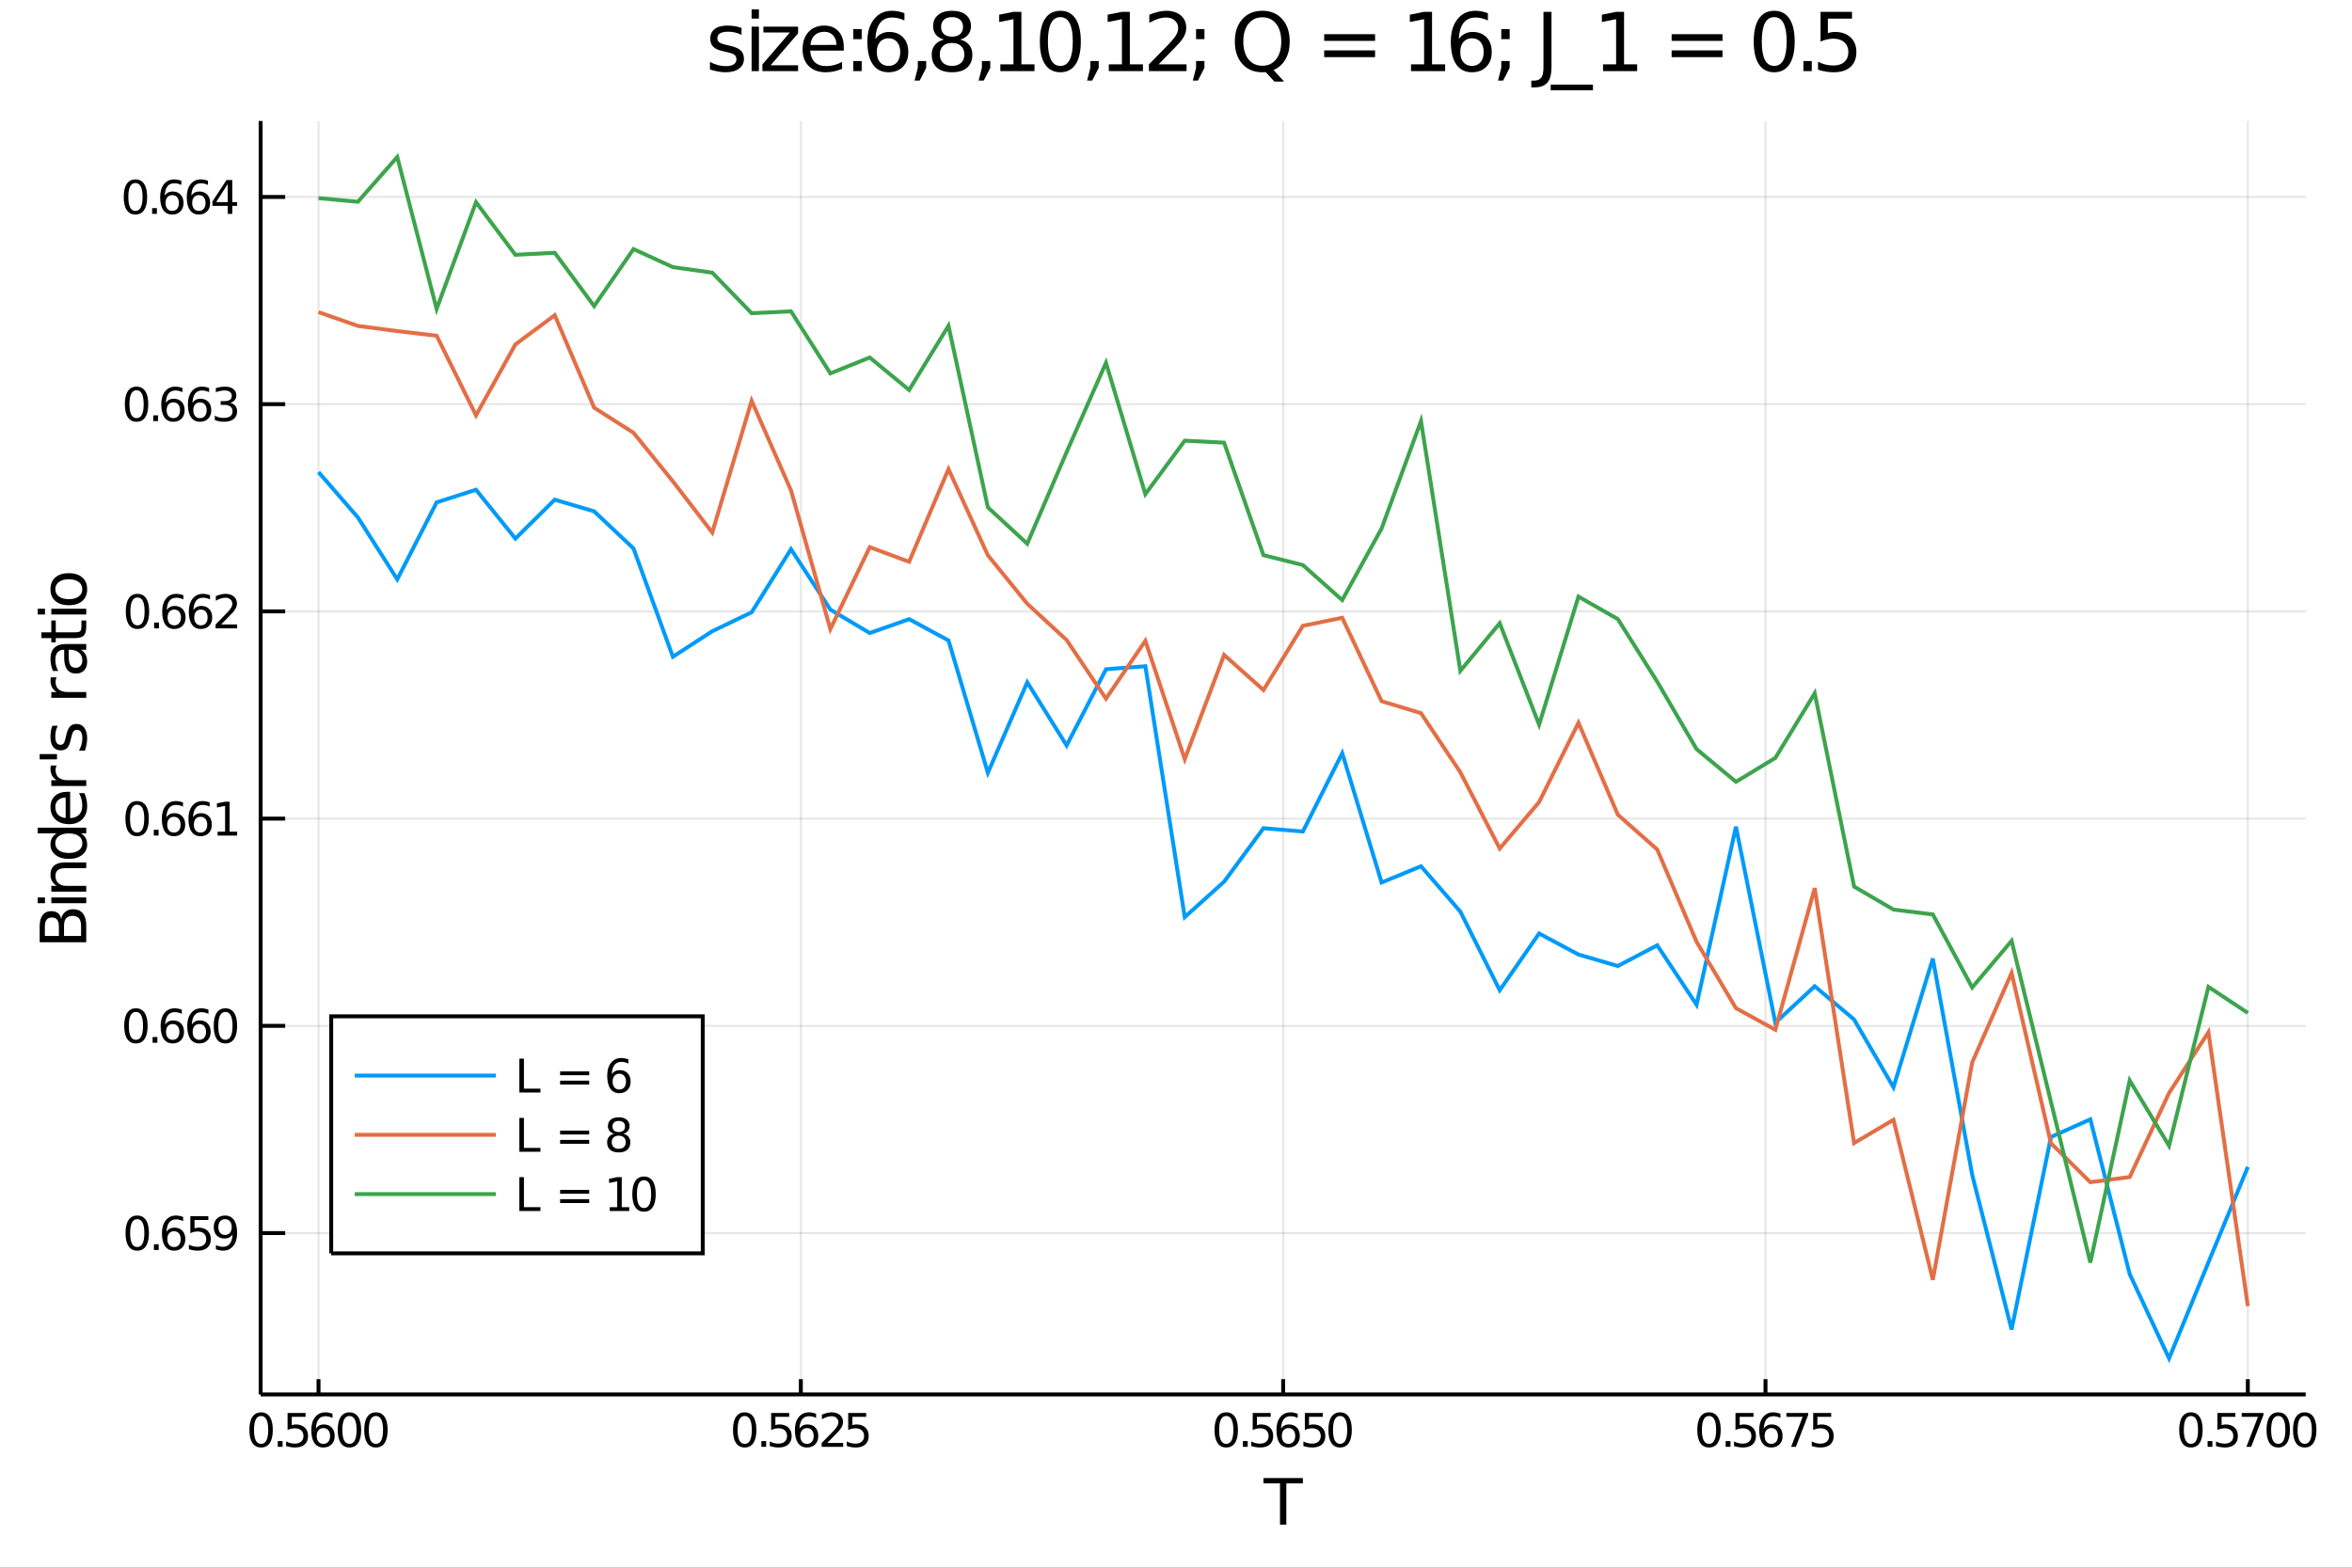 <?xml version="1.0" encoding="utf-8"?>
<svg xmlns="http://www.w3.org/2000/svg" xmlns:xlink="http://www.w3.org/1999/xlink" width="4800" height="3200" viewBox="0 0 19200 12800">
<rect x="0" y="0" width="19200" height="12800" fill="#333333" stroke="none"/>
<defs>
  <clipPath id="clip5400">
    <rect x="0" y="0" width="19200" height="12800"/>
  </clipPath>
</defs>
<path clip-path="url(#clip5400)" d="
M0 12800 L19200 12800 L19200 0 L0 0  Z
  " fill="#ffffff" fill-rule="evenodd" fill-opacity="1"/>
<defs>
  <clipPath id="clip5401">
    <rect x="3840" y="0" width="13441" height="12800"/>
  </clipPath>
</defs>
<path clip-path="url(#clip5400)" d="
M2127.63 11385.4 L18822 11385.4 L18822 987.777 L2127.63 987.777  Z
  " fill="#ffffff" fill-rule="evenodd" fill-opacity="1"/>
<defs>
  <clipPath id="clip5402">
    <rect x="2127" y="987" width="16695" height="10399"/>
  </clipPath>
</defs>
<polyline clip-path="url(#clip5402)" style="stroke:#000000; stroke-width:16; stroke-opacity:0.1; fill:none" points="
  2600.12,11385.4 2600.12,987.777 
  "/>
<polyline clip-path="url(#clip5402)" style="stroke:#000000; stroke-width:16; stroke-opacity:0.1; fill:none" points="
  6537.48,11385.4 6537.48,987.777 
  "/>
<polyline clip-path="url(#clip5402)" style="stroke:#000000; stroke-width:16; stroke-opacity:0.1; fill:none" points="
  10474.8,11385.4 10474.8,987.777 
  "/>
<polyline clip-path="url(#clip5402)" style="stroke:#000000; stroke-width:16; stroke-opacity:0.1; fill:none" points="
  14412.2,11385.4 14412.2,987.777 
  "/>
<polyline clip-path="url(#clip5402)" style="stroke:#000000; stroke-width:16; stroke-opacity:0.1; fill:none" points="
  18349.6,11385.4 18349.6,987.777 
  "/>
<polyline clip-path="url(#clip5402)" style="stroke:#000000; stroke-width:16; stroke-opacity:0.1; fill:none" points="
  2127.63,10067.9 18822,10067.9 
  "/>
<polyline clip-path="url(#clip5402)" style="stroke:#000000; stroke-width:16; stroke-opacity:0.1; fill:none" points="
  2127.63,8375.92 18822,8375.92 
  "/>
<polyline clip-path="url(#clip5402)" style="stroke:#000000; stroke-width:16; stroke-opacity:0.1; fill:none" points="
  2127.63,6683.95 18822,6683.95 
  "/>
<polyline clip-path="url(#clip5402)" style="stroke:#000000; stroke-width:16; stroke-opacity:0.1; fill:none" points="
  2127.63,4991.98 18822,4991.98 
  "/>
<polyline clip-path="url(#clip5402)" style="stroke:#000000; stroke-width:16; stroke-opacity:0.1; fill:none" points="
  2127.63,3300.01 18822,3300.01 
  "/>
<polyline clip-path="url(#clip5402)" style="stroke:#000000; stroke-width:16; stroke-opacity:0.1; fill:none" points="
  2127.63,1608.03 18822,1608.03 
  "/>
<polyline clip-path="url(#clip5400)" style="stroke:#000000; stroke-width:32; stroke-opacity:1; fill:none" points="
  2127.63,11385.4 18822,11385.4 
  "/>
<polyline clip-path="url(#clip5400)" style="stroke:#000000; stroke-width:32; stroke-opacity:1; fill:none" points="
  2127.63,11385.4 2127.63,987.777 
  "/>
<polyline clip-path="url(#clip5400)" style="stroke:#000000; stroke-width:32; stroke-opacity:1; fill:none" points="
  2600.12,11385.4 2600.12,11260.7 
  "/>
<polyline clip-path="url(#clip5400)" style="stroke:#000000; stroke-width:32; stroke-opacity:1; fill:none" points="
  6537.48,11385.4 6537.48,11260.7 
  "/>
<polyline clip-path="url(#clip5400)" style="stroke:#000000; stroke-width:32; stroke-opacity:1; fill:none" points="
  10474.8,11385.4 10474.8,11260.7 
  "/>
<polyline clip-path="url(#clip5400)" style="stroke:#000000; stroke-width:32; stroke-opacity:1; fill:none" points="
  14412.2,11385.4 14412.2,11260.7 
  "/>
<polyline clip-path="url(#clip5400)" style="stroke:#000000; stroke-width:32; stroke-opacity:1; fill:none" points="
  18349.6,11385.4 18349.6,11260.7 
  "/>
<polyline clip-path="url(#clip5400)" style="stroke:#000000; stroke-width:32; stroke-opacity:1; fill:none" points="
  2127.63,10067.9 2327.96,10067.9 
  "/>
<polyline clip-path="url(#clip5400)" style="stroke:#000000; stroke-width:32; stroke-opacity:1; fill:none" points="
  2127.63,8375.92 2327.96,8375.92 
  "/>
<polyline clip-path="url(#clip5400)" style="stroke:#000000; stroke-width:32; stroke-opacity:1; fill:none" points="
  2127.63,6683.95 2327.96,6683.95 
  "/>
<polyline clip-path="url(#clip5400)" style="stroke:#000000; stroke-width:32; stroke-opacity:1; fill:none" points="
  2127.63,4991.98 2327.96,4991.98 
  "/>
<polyline clip-path="url(#clip5400)" style="stroke:#000000; stroke-width:32; stroke-opacity:1; fill:none" points="
  2127.63,3300.01 2327.96,3300.01 
  "/>
<polyline clip-path="url(#clip5400)" style="stroke:#000000; stroke-width:32; stroke-opacity:1; fill:none" points="
  2127.63,1608.03 2327.96,1608.03 
  "/>
<path clip-path="url(#clip5400)" d="M 0 0 M2131.41 11561.4 Q2102.53 11561.4 2087.9 11589.9 Q2073.45 11618.2 2073.45 11675.3 Q2073.45 11732.1 2087.9 11760.6 Q2102.53 11789 2131.41 11789 Q2160.49 11789 2174.93 11760.6 Q2189.56 11732.1 2189.56 11675.3 Q2189.56 11618.2 2174.93 11589.9 Q2160.49 11561.4 2131.41 11561.4 M2131.41 11531.7 Q2177.9 11531.7 2202.34 11568.6 Q2226.97 11605.3 2226.97 11675.3 Q2226.97 11745.1 2202.34 11781.9 Q2177.9 11818.6 2131.41 11818.6 Q2084.93 11818.6 2060.3 11781.9 Q2035.86 11745.1 2035.86 11675.3 Q2035.86 11605.3 2060.3 11568.6 Q2084.93 11531.7 2131.41 11531.7 Z" fill="#000000" fill-rule="evenodd" fill-opacity="1" /><path clip-path="url(#clip5400)" d="M 0 0 M2267.52 11766.2 L2306.6 11766.2 L2306.6 11813.2 L2267.52 11813.2 L2267.52 11766.2 Z" fill="#000000" fill-rule="evenodd" fill-opacity="1" /><path clip-path="url(#clip5400)" d="M 0 0 M2347.52 11536.7 L2494.38 11536.7 L2494.38 11568.2 L2381.78 11568.2 L2381.78 11636 Q2389.93 11633.2 2398.08 11631.9 Q2406.23 11630.4 2414.38 11630.4 Q2460.67 11630.4 2487.71 11655.8 Q2514.75 11681.2 2514.75 11724.5 Q2514.75 11769.1 2486.97 11794 Q2459.19 11818.6 2408.63 11818.6 Q2391.23 11818.6 2373.08 11815.6 Q2355.12 11812.7 2335.86 11806.7 L2335.86 11769.1 Q2352.52 11778.2 2370.3 11782.7 Q2388.08 11787.1 2407.89 11787.1 Q2439.93 11787.1 2458.63 11770.3 Q2477.34 11753.4 2477.34 11724.5 Q2477.34 11695.6 2458.63 11678.8 Q2439.93 11661.9 2407.89 11661.9 Q2392.89 11661.9 2377.89 11665.3 Q2363.08 11668.6 2347.52 11675.6 L2347.52 11536.7 Z" fill="#000000" fill-rule="evenodd" fill-opacity="1" /><path clip-path="url(#clip5400)" d="M 0 0 M2639.93 11660.1 Q2614.74 11660.1 2599.93 11677.3 Q2585.3 11694.5 2585.3 11724.5 Q2585.3 11754.3 2599.93 11771.7 Q2614.74 11789 2639.93 11789 Q2665.11 11789 2679.74 11771.7 Q2694.56 11754.3 2694.56 11724.5 Q2694.56 11694.5 2679.74 11677.3 Q2665.11 11660.1 2639.93 11660.1 M2714.19 11542.8 L2714.19 11576.9 Q2700.11 11570.3 2685.67 11566.7 Q2671.41 11563.2 2657.34 11563.2 Q2620.3 11563.2 2600.67 11588.2 Q2581.23 11613.2 2578.45 11663.8 Q2589.37 11647.7 2605.86 11639.1 Q2622.34 11630.4 2642.15 11630.4 Q2683.82 11630.4 2707.89 11655.8 Q2732.15 11681 2732.15 11724.5 Q2732.15 11767.1 2706.97 11792.8 Q2681.78 11818.6 2639.93 11818.6 Q2591.97 11818.6 2566.6 11781.9 Q2541.23 11745.1 2541.23 11675.3 Q2541.23 11609.7 2572.34 11570.8 Q2603.45 11531.7 2655.86 11531.7 Q2669.93 11531.7 2684.19 11534.5 Q2698.63 11537.3 2714.19 11542.8 Z" fill="#000000" fill-rule="evenodd" fill-opacity="1" /><path clip-path="url(#clip5400)" d="M 0 0 M2852.71 11561.4 Q2823.82 11561.4 2809.19 11589.9 Q2794.74 11618.2 2794.74 11675.3 Q2794.74 11732.1 2809.19 11760.6 Q2823.82 11789 2852.71 11789 Q2881.78 11789 2896.22 11760.6 Q2910.85 11732.1 2910.85 11675.3 Q2910.85 11618.2 2896.22 11589.9 Q2881.78 11561.4 2852.71 11561.4 M2852.71 11531.7 Q2899.19 11531.7 2923.63 11568.6 Q2948.26 11605.3 2948.26 11675.3 Q2948.26 11745.1 2923.63 11781.9 Q2899.19 11818.6 2852.71 11818.6 Q2806.23 11818.6 2781.6 11781.9 Q2757.15 11745.1 2757.15 11675.3 Q2757.15 11605.3 2781.6 11568.6 Q2806.23 11531.7 2852.71 11531.7 Z" fill="#000000" fill-rule="evenodd" fill-opacity="1" /><path clip-path="url(#clip5400)" d="M 0 0 M3068.82 11561.4 Q3039.93 11561.4 3025.3 11589.9 Q3010.85 11618.2 3010.85 11675.3 Q3010.85 11732.1 3025.3 11760.6 Q3039.93 11789 3068.82 11789 Q3097.89 11789 3112.33 11760.6 Q3126.96 11732.1 3126.96 11675.3 Q3126.96 11618.2 3112.33 11589.9 Q3097.89 11561.4 3068.82 11561.4 M3068.82 11531.7 Q3115.3 11531.7 3139.74 11568.6 Q3164.37 11605.3 3164.37 11675.3 Q3164.37 11745.1 3139.74 11781.9 Q3115.3 11818.6 3068.82 11818.6 Q3022.34 11818.6 2997.71 11781.9 Q2973.26 11745.1 2973.26 11675.3 Q2973.26 11605.3 2997.71 11568.6 Q3022.34 11531.7 3068.82 11531.7 Z" fill="#000000" fill-rule="evenodd" fill-opacity="1" /><path clip-path="url(#clip5400)" d="M 0 0 M6079.15 11561.4 Q6050.26 11561.4 6035.63 11589.9 Q6021.18 11618.2 6021.18 11675.3 Q6021.18 11732.1 6035.63 11760.6 Q6050.26 11789 6079.15 11789 Q6108.22 11789 6122.66 11760.6 Q6137.29 11732.1 6137.29 11675.3 Q6137.29 11618.2 6122.66 11589.9 Q6108.22 11561.4 6079.15 11561.4 M6079.15 11531.7 Q6125.63 11531.7 6150.07 11568.6 Q6174.7 11605.3 6174.7 11675.3 Q6174.7 11745.1 6150.07 11781.9 Q6125.63 11818.6 6079.15 11818.6 Q6032.67 11818.6 6008.04 11781.9 Q5983.59 11745.1 5983.59 11675.3 Q5983.59 11605.3 6008.04 11568.6 Q6032.67 11531.7 6079.15 11531.7 Z" fill="#000000" fill-rule="evenodd" fill-opacity="1" /><path clip-path="url(#clip5400)" d="M 0 0 M6215.26 11766.2 L6254.33 11766.2 L6254.33 11813.2 L6215.26 11813.2 L6215.26 11766.2 Z" fill="#000000" fill-rule="evenodd" fill-opacity="1" /><path clip-path="url(#clip5400)" d="M 0 0 M6295.26 11536.7 L6442.11 11536.7 L6442.11 11568.2 L6329.52 11568.2 L6329.52 11636 Q6337.66 11633.2 6345.81 11631.9 Q6353.96 11630.4 6362.11 11630.4 Q6408.4 11630.4 6435.44 11655.8 Q6462.48 11681.2 6462.48 11724.5 Q6462.48 11769.1 6434.7 11794 Q6406.92 11818.6 6356.37 11818.6 Q6338.96 11818.6 6320.81 11815.6 Q6302.85 11812.7 6283.59 11806.7 L6283.59 11769.1 Q6300.26 11778.2 6318.03 11782.7 Q6335.81 11787.1 6355.63 11787.1 Q6387.66 11787.1 6406.37 11770.3 Q6425.07 11753.4 6425.07 11724.5 Q6425.07 11695.6 6406.37 11678.8 Q6387.66 11661.9 6355.63 11661.9 Q6340.63 11661.9 6325.63 11665.3 Q6310.81 11668.6 6295.26 11675.6 L6295.26 11536.7 Z" fill="#000000" fill-rule="evenodd" fill-opacity="1" /><path clip-path="url(#clip5400)" d="M 0 0 M6587.66 11660.1 Q6562.48 11660.1 6547.66 11677.3 Q6533.03 11694.5 6533.03 11724.5 Q6533.03 11754.3 6547.66 11771.7 Q6562.48 11789 6587.66 11789 Q6612.85 11789 6627.48 11771.7 Q6642.29 11754.3 6642.29 11724.5 Q6642.29 11694.5 6627.48 11677.3 Q6612.85 11660.1 6587.66 11660.1 M6661.92 11542.8 L6661.92 11576.9 Q6647.85 11570.3 6633.4 11566.7 Q6619.14 11563.2 6605.07 11563.2 Q6568.03 11563.2 6548.4 11588.2 Q6528.96 11613.2 6526.18 11663.8 Q6537.11 11647.7 6553.59 11639.1 Q6570.07 11630.4 6589.88 11630.4 Q6631.55 11630.4 6655.62 11655.8 Q6679.88 11681 6679.88 11724.5 Q6679.88 11767.1 6654.7 11792.8 Q6629.51 11818.6 6587.66 11818.6 Q6539.7 11818.6 6514.33 11781.9 Q6488.96 11745.1 6488.96 11675.3 Q6488.96 11609.7 6520.07 11570.8 Q6551.18 11531.7 6603.59 11531.7 Q6617.66 11531.7 6631.92 11534.5 Q6646.37 11537.3 6661.92 11542.8 Z" fill="#000000" fill-rule="evenodd" fill-opacity="1" /><path clip-path="url(#clip5400)" d="M 0 0 M6752.66 11781.7 L6883.22 11781.7 L6883.22 11813.2 L6707.66 11813.2 L6707.66 11781.7 Q6728.96 11759.7 6765.62 11722.7 Q6802.48 11685.4 6811.92 11674.7 Q6829.88 11654.5 6836.92 11640.6 Q6844.14 11626.5 6844.14 11613 Q6844.14 11591 6828.59 11577.1 Q6813.22 11563.2 6788.4 11563.2 Q6770.81 11563.2 6751.18 11569.3 Q6731.74 11575.4 6709.51 11587.8 L6709.51 11550.1 Q6732.11 11541 6751.74 11536.4 Q6771.37 11531.7 6787.66 11531.7 Q6830.62 11531.7 6856.18 11553.2 Q6881.73 11574.7 6881.73 11610.6 Q6881.73 11627.7 6875.25 11643 Q6868.96 11658.2 6852.11 11679 Q6847.48 11684.3 6822.66 11710.1 Q6797.85 11735.6 6752.66 11781.7 Z" fill="#000000" fill-rule="evenodd" fill-opacity="1" /><path clip-path="url(#clip5400)" d="M 0 0 M6924.14 11536.7 L7070.99 11536.7 L7070.99 11568.2 L6958.4 11568.2 L6958.4 11636 Q6966.55 11633.2 6974.7 11631.9 Q6982.85 11630.4 6990.99 11630.4 Q7037.29 11630.4 7064.33 11655.8 Q7091.36 11681.2 7091.36 11724.5 Q7091.36 11769.1 7063.59 11794 Q7035.81 11818.6 6985.25 11818.6 Q6967.85 11818.6 6949.7 11815.6 Q6931.73 11812.7 6912.48 11806.7 L6912.48 11769.1 Q6929.14 11778.2 6946.92 11782.7 Q6964.7 11787.1 6984.51 11787.1 Q7016.55 11787.1 7035.25 11770.3 Q7053.96 11753.4 7053.96 11724.5 Q7053.96 11695.6 7035.25 11678.8 Q7016.55 11661.9 6984.51 11661.9 Q6969.51 11661.9 6954.51 11665.3 Q6939.7 11668.6 6924.14 11675.6 L6924.14 11536.7 Z" fill="#000000" fill-rule="evenodd" fill-opacity="1" /><path clip-path="url(#clip5400)" d="M 0 0 M10010.1 11561.4 Q9981.23 11561.4 9966.6 11589.9 Q9952.16 11618.2 9952.16 11675.3 Q9952.16 11732.1 9966.6 11760.6 Q9981.23 11789 10010.1 11789 Q10039.2 11789 10053.6 11760.6 Q10068.3 11732.1 10068.3 11675.3 Q10068.3 11618.2 10053.6 11589.9 Q10039.2 11561.4 10010.1 11561.4 M10010.1 11531.7 Q10056.6 11531.7 10081 11568.6 Q10105.7 11605.3 10105.7 11675.3 Q10105.7 11745.1 10081 11781.9 Q10056.6 11818.6 10010.1 11818.6 Q9963.64 11818.6 9939.01 11781.9 Q9914.56 11745.1 9914.56 11675.3 Q9914.56 11605.3 9939.01 11568.6 Q9963.64 11531.7 10010.1 11531.7 Z" fill="#000000" fill-rule="evenodd" fill-opacity="1" /><path clip-path="url(#clip5400)" d="M 0 0 M10146.2 11766.2 L10185.3 11766.2 L10185.3 11813.2 L10146.2 11813.2 L10146.2 11766.2 Z" fill="#000000" fill-rule="evenodd" fill-opacity="1" /><path clip-path="url(#clip5400)" d="M 0 0 M10226.2 11536.7 L10373.1 11536.7 L10373.1 11568.2 L10260.5 11568.2 L10260.5 11636 Q10268.6 11633.2 10276.8 11631.9 Q10284.9 11630.4 10293.1 11630.4 Q10339.4 11630.4 10366.4 11655.8 Q10393.5 11681.2 10393.5 11724.5 Q10393.5 11769.1 10365.7 11794 Q10337.9 11818.6 10287.3 11818.6 Q10269.9 11818.6 10251.8 11815.6 Q10233.8 11812.7 10214.6 11806.7 L10214.6 11769.1 Q10231.2 11778.2 10249 11782.7 Q10266.8 11787.1 10286.6 11787.1 Q10318.6 11787.1 10337.3 11770.3 Q10356 11753.4 10356 11724.5 Q10356 11695.6 10337.3 11678.8 Q10318.6 11661.9 10286.6 11661.9 Q10271.6 11661.9 10256.6 11665.3 Q10241.8 11668.6 10226.2 11675.6 L10226.2 11536.7 Z" fill="#000000" fill-rule="evenodd" fill-opacity="1" /><path clip-path="url(#clip5400)" d="M 0 0 M10518.6 11660.1 Q10493.5 11660.1 10478.6 11677.3 Q10464 11694.5 10464 11724.5 Q10464 11754.3 10478.6 11771.7 Q10493.5 11789 10518.6 11789 Q10543.8 11789 10558.5 11771.7 Q10573.3 11754.3 10573.3 11724.5 Q10573.3 11694.5 10558.5 11677.3 Q10543.8 11660.1 10518.6 11660.1 M10592.9 11542.8 L10592.9 11576.9 Q10578.8 11570.3 10564.4 11566.7 Q10550.1 11563.2 10536 11563.2 Q10499 11563.2 10479.4 11588.2 Q10459.9 11613.2 10457.2 11663.8 Q10468.1 11647.7 10484.6 11639.1 Q10501 11630.4 10520.9 11630.4 Q10562.5 11630.4 10586.6 11655.8 Q10610.9 11681 10610.9 11724.5 Q10610.9 11767.1 10585.7 11792.8 Q10560.5 11818.6 10518.6 11818.6 Q10470.7 11818.6 10445.3 11781.9 Q10419.9 11745.1 10419.9 11675.3 Q10419.9 11609.7 10451 11570.8 Q10482.2 11531.7 10534.6 11531.7 Q10548.6 11531.7 10562.9 11534.5 Q10577.3 11537.3 10592.9 11542.8 Z" fill="#000000" fill-rule="evenodd" fill-opacity="1" /><path clip-path="url(#clip5400)" d="M 0 0 M10651.8 11536.7 L10798.6 11536.7 L10798.6 11568.2 L10686 11568.2 L10686 11636 Q10694.2 11633.2 10702.3 11631.9 Q10710.5 11630.4 10718.6 11630.4 Q10764.9 11630.4 10792 11655.8 Q10819 11681.2 10819 11724.5 Q10819 11769.1 10791.2 11794 Q10763.4 11818.6 10712.9 11818.6 Q10695.5 11818.6 10677.3 11815.6 Q10659.4 11812.7 10640.1 11806.7 L10640.1 11769.1 Q10656.8 11778.2 10674.6 11782.7 Q10692.3 11787.1 10712.2 11787.1 Q10744.2 11787.1 10762.9 11770.3 Q10781.6 11753.4 10781.6 11724.5 Q10781.6 11695.6 10762.9 11678.8 Q10744.2 11661.9 10712.2 11661.9 Q10697.2 11661.9 10682.2 11665.3 Q10667.3 11668.6 10651.8 11675.6 L10651.8 11536.7 Z" fill="#000000" fill-rule="evenodd" fill-opacity="1" /><path clip-path="url(#clip5400)" d="M 0 0 M10939.6 11561.4 Q10910.7 11561.4 10896 11589.9 Q10881.6 11618.2 10881.6 11675.3 Q10881.6 11732.1 10896 11760.6 Q10910.7 11789 10939.6 11789 Q10968.6 11789 10983.1 11760.6 Q10997.7 11732.1 10997.7 11675.3 Q10997.7 11618.2 10983.1 11589.9 Q10968.6 11561.4 10939.6 11561.4 M10939.6 11531.7 Q10986 11531.7 11010.5 11568.6 Q11035.1 11605.3 11035.1 11675.3 Q11035.1 11745.1 11010.5 11781.9 Q10986 11818.6 10939.6 11818.6 Q10893.1 11818.6 10868.4 11781.9 Q10844 11745.1 10844 11675.3 Q10844 11605.3 10868.4 11568.6 Q10893.1 11531.7 10939.6 11531.7 Z" fill="#000000" fill-rule="evenodd" fill-opacity="1" /><path clip-path="url(#clip5400)" d="M 0 0 M13951.1 11561.4 Q13922.2 11561.4 13907.6 11589.9 Q13893.1 11618.2 13893.1 11675.3 Q13893.1 11732.1 13907.6 11760.6 Q13922.2 11789 13951.1 11789 Q13980.2 11789 13994.6 11760.6 Q14009.2 11732.1 14009.2 11675.3 Q14009.2 11618.2 13994.6 11589.9 Q13980.2 11561.4 13951.1 11561.4 M13951.1 11531.7 Q13997.6 11531.7 14022 11568.6 Q14046.6 11605.3 14046.6 11675.3 Q14046.6 11745.1 14022 11781.9 Q13997.6 11818.6 13951.1 11818.6 Q13904.6 11818.6 13880 11781.9 Q13855.5 11745.1 13855.5 11675.3 Q13855.5 11605.3 13880 11568.6 Q13904.6 11531.7 13951.1 11531.7 Z" fill="#000000" fill-rule="evenodd" fill-opacity="1" /><path clip-path="url(#clip5400)" d="M 0 0 M14087.2 11766.2 L14126.3 11766.2 L14126.3 11813.2 L14087.2 11813.2 L14087.2 11766.2 Z" fill="#000000" fill-rule="evenodd" fill-opacity="1" /><path clip-path="url(#clip5400)" d="M 0 0 M14167.2 11536.7 L14314.1 11536.7 L14314.1 11568.2 L14201.5 11568.2 L14201.5 11636 Q14209.6 11633.2 14217.8 11631.9 Q14225.9 11630.4 14234.1 11630.4 Q14280.4 11630.4 14307.4 11655.8 Q14334.4 11681.2 14334.4 11724.5 Q14334.4 11769.1 14306.6 11794 Q14278.9 11818.6 14228.3 11818.6 Q14210.9 11818.6 14192.8 11815.6 Q14174.8 11812.7 14155.5 11806.7 L14155.5 11769.1 Q14172.2 11778.2 14190 11782.7 Q14207.8 11787.1 14227.6 11787.1 Q14259.6 11787.1 14278.3 11770.3 Q14297 11753.4 14297 11724.5 Q14297 11695.6 14278.3 11678.8 Q14259.6 11661.9 14227.6 11661.9 Q14212.6 11661.9 14197.6 11665.3 Q14182.8 11668.6 14167.2 11675.6 L14167.2 11536.7 Z" fill="#000000" fill-rule="evenodd" fill-opacity="1" /><path clip-path="url(#clip5400)" d="M 0 0 M14459.6 11660.1 Q14434.4 11660.1 14419.6 11677.3 Q14405 11694.5 14405 11724.5 Q14405 11754.3 14419.6 11771.7 Q14434.4 11789 14459.6 11789 Q14484.8 11789 14499.4 11771.7 Q14514.2 11754.3 14514.2 11724.5 Q14514.2 11694.5 14499.4 11677.3 Q14484.8 11660.1 14459.6 11660.1 M14533.9 11542.8 L14533.9 11576.9 Q14519.8 11570.3 14505.3 11566.7 Q14491.1 11563.2 14477 11563.2 Q14440 11563.2 14420.3 11588.2 Q14400.9 11613.2 14398.1 11663.8 Q14409.1 11647.7 14425.5 11639.1 Q14442 11630.4 14461.8 11630.4 Q14503.5 11630.4 14527.6 11655.8 Q14551.8 11681 14551.8 11724.5 Q14551.8 11767.1 14526.6 11792.8 Q14501.5 11818.6 14459.6 11818.6 Q14411.6 11818.6 14386.3 11781.9 Q14360.9 11745.1 14360.9 11675.3 Q14360.9 11609.7 14392 11570.8 Q14423.1 11531.7 14475.5 11531.7 Q14489.6 11531.7 14503.9 11534.5 Q14518.3 11537.3 14533.9 11542.8 Z" fill="#000000" fill-rule="evenodd" fill-opacity="1" /><path clip-path="url(#clip5400)" d="M 0 0 M14582.9 11536.7 L14760.7 11536.7 L14760.7 11552.7 L14660.3 11813.2 L14621.3 11813.2 L14715.7 11568.2 L14582.9 11568.2 L14582.9 11536.7 Z" fill="#000000" fill-rule="evenodd" fill-opacity="1" /><path clip-path="url(#clip5400)" d="M 0 0 M14801.6 11536.7 L14948.5 11536.7 L14948.5 11568.2 L14835.9 11568.2 L14835.9 11636 Q14844.1 11633.2 14852.2 11631.9 Q14860.3 11630.4 14868.5 11630.4 Q14914.8 11630.4 14941.8 11655.8 Q14968.9 11681.2 14968.9 11724.5 Q14968.9 11769.1 14941.1 11794 Q14913.3 11818.6 14862.8 11818.6 Q14845.3 11818.6 14827.2 11815.6 Q14809.2 11812.7 14790 11806.7 L14790 11769.1 Q14806.6 11778.2 14824.4 11782.7 Q14842.2 11787.1 14862 11787.1 Q14894.1 11787.1 14912.8 11770.3 Q14931.5 11753.4 14931.5 11724.5 Q14931.5 11695.6 14912.8 11678.8 Q14894.1 11661.9 14862 11661.9 Q14847 11661.9 14832 11665.3 Q14817.2 11668.6 14801.6 11675.6 L14801.6 11536.7 Z" fill="#000000" fill-rule="evenodd" fill-opacity="1" /><path clip-path="url(#clip5400)" d="M 0 0 M17885.1 11561.4 Q17856.2 11561.4 17841.6 11589.9 Q17827.2 11618.2 17827.2 11675.3 Q17827.2 11732.1 17841.6 11760.6 Q17856.2 11789 17885.1 11789 Q17914.2 11789 17928.6 11760.6 Q17943.3 11732.1 17943.3 11675.3 Q17943.3 11618.2 17928.6 11589.9 Q17914.2 11561.4 17885.1 11561.4 M17885.1 11531.7 Q17931.6 11531.7 17956 11568.6 Q17980.7 11605.3 17980.7 11675.3 Q17980.7 11745.1 17956 11781.9 Q17931.6 11818.6 17885.1 11818.6 Q17838.6 11818.6 17814 11781.9 Q17789.6 11745.1 17789.6 11675.3 Q17789.6 11605.3 17814 11568.6 Q17838.6 11531.7 17885.1 11531.7 Z" fill="#000000" fill-rule="evenodd" fill-opacity="1" /><path clip-path="url(#clip5400)" d="M 0 0 M18021.2 11766.2 L18060.3 11766.2 L18060.3 11813.2 L18021.2 11813.2 L18021.2 11766.2 Z" fill="#000000" fill-rule="evenodd" fill-opacity="1" /><path clip-path="url(#clip5400)" d="M 0 0 M18101.2 11536.7 L18248.1 11536.7 L18248.1 11568.2 L18135.5 11568.2 L18135.5 11636 Q18143.6 11633.2 18151.8 11631.9 Q18159.9 11630.4 18168.1 11630.4 Q18214.4 11630.4 18241.4 11655.8 Q18268.5 11681.2 18268.5 11724.5 Q18268.5 11769.1 18240.7 11794 Q18212.9 11818.6 18162.3 11818.6 Q18144.9 11818.6 18126.8 11815.6 Q18108.8 11812.7 18089.6 11806.7 L18089.6 11769.1 Q18106.2 11778.2 18124 11782.7 Q18141.8 11787.1 18161.6 11787.1 Q18193.6 11787.1 18212.3 11770.3 Q18231 11753.4 18231 11724.5 Q18231 11695.6 18212.3 11678.8 Q18193.6 11661.9 18161.6 11661.9 Q18146.6 11661.9 18131.6 11665.3 Q18116.8 11668.6 18101.2 11675.6 L18101.2 11536.7 Z" fill="#000000" fill-rule="evenodd" fill-opacity="1" /><path clip-path="url(#clip5400)" d="M 0 0 M18299.6 11536.7 L18477.3 11536.7 L18477.3 11552.7 L18377 11813.2 L18337.9 11813.2 L18432.3 11568.2 L18299.6 11568.2 L18299.6 11536.7 Z" fill="#000000" fill-rule="evenodd" fill-opacity="1" /><path clip-path="url(#clip5400)" d="M 0 0 M18597.9 11561.4 Q18569 11561.4 18554.4 11589.9 Q18539.9 11618.2 18539.9 11675.3 Q18539.9 11732.1 18554.4 11760.6 Q18569 11789 18597.9 11789 Q18627 11789 18641.4 11760.6 Q18656 11732.1 18656 11675.3 Q18656 11618.2 18641.4 11589.9 Q18627 11561.4 18597.9 11561.4 M18597.9 11531.7 Q18644.4 11531.7 18668.8 11568.6 Q18693.5 11605.3 18693.5 11675.3 Q18693.5 11745.1 18668.8 11781.9 Q18644.4 11818.6 18597.9 11818.6 Q18551.4 11818.6 18526.8 11781.9 Q18502.3 11745.1 18502.3 11675.3 Q18502.3 11605.3 18526.8 11568.6 Q18551.4 11531.7 18597.9 11531.7 Z" fill="#000000" fill-rule="evenodd" fill-opacity="1" /><path clip-path="url(#clip5400)" d="M 0 0 M18814 11561.4 Q18785.1 11561.4 18770.5 11589.9 Q18756 11618.2 18756 11675.3 Q18756 11732.1 18770.5 11760.6 Q18785.1 11789 18814 11789 Q18843.1 11789 18857.5 11760.6 Q18872.2 11732.1 18872.2 11675.3 Q18872.2 11618.2 18857.5 11589.9 Q18843.1 11561.4 18814 11561.4 M18814 11531.7 Q18860.5 11531.7 18884.9 11568.6 Q18909.6 11605.3 18909.6 11675.3 Q18909.6 11745.1 18884.9 11781.9 Q18860.5 11818.6 18814 11818.6 Q18767.5 11818.6 18742.9 11781.9 Q18718.5 11745.1 18718.5 11675.3 Q18718.5 11605.3 18742.9 11568.6 Q18767.5 11531.7 18814 11531.7 Z" fill="#000000" fill-rule="evenodd" fill-opacity="1" /><path clip-path="url(#clip5400)" d="M 0 0 M1120.27 9954.29 Q1091.38 9954.29 1076.75 9982.81 Q1062.3 10011.1 1062.3 10068.2 Q1062.3 10125 1076.75 10153.5 Q1091.38 10181.9 1120.27 10181.9 Q1149.34 10181.9 1163.78 10153.5 Q1178.41 10125 1178.41 10068.2 Q1178.41 10011.1 1163.78 9982.81 Q1149.34 9954.29 1120.27 9954.29 M1120.27 9924.66 Q1166.75 9924.66 1191.19 9961.51 Q1215.82 9998.18 1215.82 10068.2 Q1215.82 10138 1191.19 10174.8 Q1166.75 10211.5 1120.27 10211.5 Q1073.78 10211.5 1049.16 10174.8 Q1024.71 10138 1024.71 10068.2 Q1024.71 9998.18 1049.16 9961.51 Q1073.78 9924.66 1120.27 9924.66 Z" fill="#000000" fill-rule="evenodd" fill-opacity="1" /><path clip-path="url(#clip5400)" d="M 0 0 M1256.38 10159.1 L1295.45 10159.1 L1295.45 10206.1 L1256.38 10206.1 L1256.38 10159.1 Z" fill="#000000" fill-rule="evenodd" fill-opacity="1" /><path clip-path="url(#clip5400)" d="M 0 0 M1420.63 10053 Q1395.45 10053 1380.63 10070.2 Q1366.01 10087.4 1366.01 10117.4 Q1366.01 10147.2 1380.63 10164.7 Q1395.45 10181.9 1420.63 10181.9 Q1445.82 10181.9 1460.45 10164.7 Q1475.26 10147.2 1475.26 10117.4 Q1475.26 10087.4 1460.45 10070.2 Q1445.82 10053 1420.63 10053 M1494.89 9935.77 L1494.89 9969.84 Q1480.82 9963.18 1466.38 9959.66 Q1452.12 9956.14 1438.04 9956.14 Q1401.01 9956.14 1381.38 9981.14 Q1361.93 10006.1 1359.15 10056.7 Q1370.08 10040.6 1386.56 10032.1 Q1403.04 10023.4 1422.86 10023.4 Q1464.52 10023.4 1488.6 10048.7 Q1512.86 10073.9 1512.86 10117.4 Q1512.86 10160 1487.67 10185.8 Q1462.49 10211.5 1420.63 10211.5 Q1372.67 10211.5 1347.3 10174.8 Q1321.93 10138 1321.93 10068.2 Q1321.93 10002.6 1353.04 9963.73 Q1384.15 9924.66 1436.56 9924.66 Q1450.63 9924.66 1464.89 9927.44 Q1479.34 9930.21 1494.89 9935.77 Z" fill="#000000" fill-rule="evenodd" fill-opacity="1" /><path clip-path="url(#clip5400)" d="M 0 0 M1553.78 9929.66 L1700.63 9929.66 L1700.63 9961.14 L1588.04 9961.14 L1588.04 10028.9 Q1596.19 10026.1 1604.34 10024.8 Q1612.49 10023.4 1620.63 10023.4 Q1666.93 10023.4 1693.97 10048.7 Q1721 10074.1 1721 10117.4 Q1721 10162.1 1693.23 10186.9 Q1665.45 10211.5 1614.89 10211.5 Q1597.49 10211.5 1579.34 10208.5 Q1561.37 10205.6 1542.12 10199.7 L1542.12 10162.1 Q1558.78 10171.1 1576.56 10175.6 Q1594.34 10180 1614.15 10180 Q1646.19 10180 1664.89 10163.2 Q1683.6 10146.3 1683.6 10117.4 Q1683.6 10088.5 1664.89 10071.7 Q1646.19 10054.8 1614.15 10054.8 Q1599.15 10054.8 1584.15 10058.2 Q1569.34 10061.5 1553.78 10068.5 L1553.78 9929.66 Z" fill="#000000" fill-rule="evenodd" fill-opacity="1" /><path clip-path="url(#clip5400)" d="M 0 0 M1762.67 10200.4 L1762.67 10166.3 Q1776.74 10173 1791.19 10176.5 Q1805.63 10180 1819.52 10180 Q1856.56 10180 1876 10155.2 Q1895.63 10130.2 1898.41 10079.5 Q1887.67 10095.4 1871.19 10103.9 Q1854.71 10112.4 1834.71 10112.4 Q1793.23 10112.4 1768.97 10087.4 Q1744.89 10062.2 1744.89 10018.7 Q1744.89 9976.14 1770.08 9950.4 Q1795.26 9924.66 1837.11 9924.66 Q1885.08 9924.66 1910.26 9961.51 Q1935.63 9998.18 1935.63 10068.2 Q1935.63 10133.5 1904.52 10172.6 Q1873.6 10211.5 1821.19 10211.5 Q1807.11 10211.5 1792.67 10208.7 Q1778.23 10206 1762.67 10200.4 M1837.11 10083.2 Q1862.3 10083.2 1876.93 10066 Q1891.74 10048.7 1891.74 10018.7 Q1891.74 9988.92 1876.93 9971.69 Q1862.3 9954.29 1837.11 9954.29 Q1811.93 9954.29 1797.11 9971.69 Q1782.48 9988.92 1782.48 10018.7 Q1782.48 10048.7 1797.11 10066 Q1811.93 10083.2 1837.11 10083.2 Z" fill="#000000" fill-rule="evenodd" fill-opacity="1" /><path clip-path="url(#clip5400)" d="M 0 0 M1109.53 8262.31 Q1080.64 8262.31 1066.01 8290.83 Q1051.56 8319.17 1051.56 8376.2 Q1051.56 8433.05 1066.01 8461.57 Q1080.64 8489.91 1109.53 8489.91 Q1138.6 8489.91 1153.04 8461.57 Q1167.67 8433.05 1167.67 8376.2 Q1167.67 8319.17 1153.04 8290.83 Q1138.6 8262.31 1109.53 8262.31 M1109.53 8232.68 Q1156.01 8232.68 1180.45 8269.54 Q1205.08 8306.2 1205.08 8376.2 Q1205.08 8446.02 1180.45 8482.87 Q1156.01 8519.53 1109.53 8519.53 Q1063.04 8519.53 1038.41 8482.87 Q1013.97 8446.02 1013.97 8376.2 Q1013.97 8306.2 1038.41 8269.54 Q1063.04 8232.68 1109.53 8232.68 Z" fill="#000000" fill-rule="evenodd" fill-opacity="1" /><path clip-path="url(#clip5400)" d="M 0 0 M1245.64 8467.13 L1284.71 8467.13 L1284.71 8514.16 L1245.64 8514.16 L1245.64 8467.13 Z" fill="#000000" fill-rule="evenodd" fill-opacity="1" /><path clip-path="url(#clip5400)" d="M 0 0 M1409.89 8361.02 Q1384.71 8361.02 1369.89 8378.24 Q1355.26 8395.46 1355.26 8425.46 Q1355.26 8455.28 1369.89 8472.68 Q1384.71 8489.91 1409.89 8489.91 Q1435.08 8489.91 1449.71 8472.68 Q1464.52 8455.28 1464.52 8425.46 Q1464.52 8395.46 1449.71 8378.24 Q1435.08 8361.02 1409.89 8361.02 M1484.15 8243.8 L1484.15 8277.87 Q1470.08 8271.2 1455.63 8267.68 Q1441.38 8264.17 1427.3 8264.17 Q1390.26 8264.17 1370.63 8289.17 Q1351.19 8314.17 1348.41 8364.72 Q1359.34 8348.61 1375.82 8340.09 Q1392.3 8331.39 1412.12 8331.39 Q1453.78 8331.39 1477.86 8356.76 Q1502.12 8381.94 1502.12 8425.46 Q1502.12 8468.05 1476.93 8493.79 Q1451.75 8519.53 1409.89 8519.53 Q1361.93 8519.53 1336.56 8482.87 Q1311.19 8446.02 1311.19 8376.2 Q1311.19 8310.65 1342.3 8271.76 Q1373.41 8232.68 1425.82 8232.68 Q1439.89 8232.68 1454.15 8235.46 Q1468.6 8238.24 1484.15 8243.8 Z" fill="#000000" fill-rule="evenodd" fill-opacity="1" /><path clip-path="url(#clip5400)" d="M 0 0 M1627.3 8361.02 Q1602.12 8361.02 1587.3 8378.24 Q1572.67 8395.46 1572.67 8425.46 Q1572.67 8455.28 1587.3 8472.68 Q1602.12 8489.91 1627.3 8489.91 Q1652.49 8489.91 1667.11 8472.68 Q1681.93 8455.28 1681.93 8425.46 Q1681.93 8395.46 1667.11 8378.24 Q1652.49 8361.02 1627.3 8361.02 M1701.56 8243.8 L1701.56 8277.87 Q1687.49 8271.2 1673.04 8267.68 Q1658.78 8264.17 1644.71 8264.17 Q1607.67 8264.17 1588.04 8289.17 Q1568.6 8314.17 1565.82 8364.72 Q1576.74 8348.61 1593.23 8340.09 Q1609.71 8331.39 1629.52 8331.39 Q1671.19 8331.39 1695.26 8356.76 Q1719.52 8381.94 1719.52 8425.46 Q1719.52 8468.05 1694.34 8493.79 Q1669.15 8519.53 1627.3 8519.53 Q1579.34 8519.53 1553.97 8482.87 Q1528.6 8446.02 1528.6 8376.2 Q1528.6 8310.65 1559.71 8271.76 Q1590.82 8232.68 1643.23 8232.68 Q1657.3 8232.68 1671.56 8235.46 Q1686 8238.24 1701.56 8243.8 Z" fill="#000000" fill-rule="evenodd" fill-opacity="1" /><path clip-path="url(#clip5400)" d="M 0 0 M1840.08 8262.31 Q1811.19 8262.31 1796.56 8290.83 Q1782.11 8319.17 1782.11 8376.2 Q1782.11 8433.05 1796.56 8461.57 Q1811.19 8489.91 1840.08 8489.91 Q1869.15 8489.91 1883.6 8461.57 Q1898.22 8433.05 1898.22 8376.2 Q1898.22 8319.17 1883.6 8290.83 Q1869.15 8262.31 1840.08 8262.31 M1840.08 8232.68 Q1886.56 8232.68 1911 8269.54 Q1935.63 8306.2 1935.63 8376.2 Q1935.63 8446.02 1911 8482.87 Q1886.56 8519.53 1840.08 8519.53 Q1793.6 8519.53 1768.97 8482.87 Q1744.52 8446.02 1744.52 8376.2 Q1744.52 8306.2 1768.97 8269.54 Q1793.6 8232.68 1840.08 8232.68 Z" fill="#000000" fill-rule="evenodd" fill-opacity="1" /><path clip-path="url(#clip5400)" d="M 0 0 M1119.34 6570.34 Q1090.45 6570.34 1075.82 6598.86 Q1061.38 6627.19 1061.38 6684.23 Q1061.38 6741.08 1075.82 6769.6 Q1090.45 6797.93 1119.34 6797.93 Q1148.41 6797.93 1162.86 6769.6 Q1177.49 6741.08 1177.49 6684.23 Q1177.49 6627.19 1162.86 6598.86 Q1148.41 6570.34 1119.34 6570.34 M1119.34 6540.71 Q1165.82 6540.71 1190.27 6577.56 Q1214.89 6614.23 1214.89 6684.23 Q1214.89 6754.04 1190.27 6790.9 Q1165.82 6827.56 1119.34 6827.56 Q1072.86 6827.56 1048.23 6790.9 Q1023.78 6754.04 1023.78 6684.23 Q1023.78 6614.23 1048.23 6577.56 Q1072.86 6540.71 1119.34 6540.71 Z" fill="#000000" fill-rule="evenodd" fill-opacity="1" /><path clip-path="url(#clip5400)" d="M 0 0 M1255.45 6775.15 L1294.52 6775.15 L1294.52 6822.19 L1255.45 6822.19 L1255.45 6775.15 Z" fill="#000000" fill-rule="evenodd" fill-opacity="1" /><path clip-path="url(#clip5400)" d="M 0 0 M1419.71 6669.04 Q1394.52 6669.04 1379.71 6686.27 Q1365.08 6703.49 1365.08 6733.49 Q1365.08 6763.3 1379.71 6780.71 Q1394.52 6797.93 1419.71 6797.93 Q1444.89 6797.93 1459.52 6780.71 Q1474.34 6763.3 1474.34 6733.49 Q1474.34 6703.49 1459.52 6686.27 Q1444.89 6669.04 1419.71 6669.04 M1493.97 6551.82 L1493.97 6585.9 Q1479.89 6579.23 1465.45 6575.71 Q1451.19 6572.19 1437.12 6572.19 Q1400.08 6572.19 1380.45 6597.19 Q1361.01 6622.19 1358.23 6672.75 Q1369.15 6656.64 1385.63 6648.12 Q1402.12 6639.41 1421.93 6639.41 Q1463.6 6639.41 1487.67 6664.78 Q1511.93 6689.97 1511.93 6733.49 Q1511.93 6776.08 1486.75 6801.82 Q1461.56 6827.56 1419.71 6827.56 Q1371.75 6827.56 1346.38 6790.9 Q1321.01 6754.04 1321.01 6684.23 Q1321.01 6618.67 1352.12 6579.79 Q1383.23 6540.71 1435.63 6540.71 Q1449.71 6540.71 1463.97 6543.49 Q1478.41 6546.27 1493.97 6551.82 Z" fill="#000000" fill-rule="evenodd" fill-opacity="1" /><path clip-path="url(#clip5400)" d="M 0 0 M1637.11 6669.04 Q1611.93 6669.04 1597.12 6686.27 Q1582.49 6703.49 1582.49 6733.49 Q1582.49 6763.3 1597.12 6780.71 Q1611.93 6797.93 1637.11 6797.93 Q1662.3 6797.93 1676.93 6780.71 Q1691.74 6763.3 1691.74 6733.49 Q1691.74 6703.49 1676.93 6686.27 Q1662.3 6669.04 1637.11 6669.04 M1711.37 6551.82 L1711.37 6585.9 Q1697.3 6579.23 1682.86 6575.71 Q1668.6 6572.19 1654.52 6572.19 Q1617.49 6572.19 1597.86 6597.19 Q1578.41 6622.19 1575.63 6672.75 Q1586.56 6656.64 1603.04 6648.12 Q1619.52 6639.41 1639.34 6639.41 Q1681 6639.41 1705.08 6664.78 Q1729.34 6689.97 1729.34 6733.49 Q1729.34 6776.08 1704.15 6801.82 Q1678.97 6827.56 1637.11 6827.56 Q1589.15 6827.56 1563.78 6790.9 Q1538.41 6754.04 1538.41 6684.23 Q1538.41 6618.67 1569.52 6579.79 Q1600.63 6540.71 1653.04 6540.71 Q1667.11 6540.71 1681.37 6543.49 Q1695.82 6546.27 1711.37 6551.82 Z" fill="#000000" fill-rule="evenodd" fill-opacity="1" /><path clip-path="url(#clip5400)" d="M 0 0 M1776.37 6790.71 L1837.48 6790.71 L1837.48 6579.79 L1771 6593.12 L1771 6559.04 L1837.11 6545.71 L1874.52 6545.71 L1874.52 6790.71 L1935.63 6790.71 L1935.63 6822.19 L1776.37 6822.19 L1776.37 6790.71 Z" fill="#000000" fill-rule="evenodd" fill-opacity="1" /><path clip-path="url(#clip5400)" d="M 0 0 M1122.3 4878.37 Q1093.41 4878.37 1078.78 4906.89 Q1064.34 4935.22 1064.34 4992.26 Q1064.34 5049.11 1078.78 5077.63 Q1093.41 5105.96 1122.3 5105.96 Q1151.38 5105.96 1165.82 5077.63 Q1180.45 5049.11 1180.45 4992.26 Q1180.45 4935.22 1165.82 4906.89 Q1151.38 4878.37 1122.3 4878.37 M1122.3 4848.74 Q1168.78 4848.74 1193.23 4885.59 Q1217.86 4922.26 1217.86 4992.26 Q1217.86 5062.07 1193.23 5098.92 Q1168.78 5135.59 1122.3 5135.59 Q1075.82 5135.59 1051.19 5098.92 Q1026.75 5062.07 1026.75 4992.26 Q1026.75 4922.26 1051.19 4885.59 Q1075.82 4848.74 1122.3 4848.74 Z" fill="#000000" fill-rule="evenodd" fill-opacity="1" /><path clip-path="url(#clip5400)" d="M 0 0 M1258.41 5083.18 L1297.49 5083.18 L1297.49 5130.22 L1258.41 5130.22 L1258.41 5083.18 Z" fill="#000000" fill-rule="evenodd" fill-opacity="1" /><path clip-path="url(#clip5400)" d="M 0 0 M1422.67 4977.07 Q1397.49 4977.07 1382.67 4994.29 Q1368.04 5011.52 1368.04 5041.52 Q1368.04 5071.33 1382.67 5088.74 Q1397.49 5105.96 1422.67 5105.96 Q1447.86 5105.96 1462.49 5088.74 Q1477.3 5071.33 1477.3 5041.52 Q1477.3 5011.52 1462.49 4994.29 Q1447.86 4977.07 1422.67 4977.07 M1496.93 4859.85 L1496.93 4893.92 Q1482.86 4887.26 1468.41 4883.74 Q1454.15 4880.22 1440.08 4880.22 Q1403.04 4880.22 1383.41 4905.22 Q1363.97 4930.22 1361.19 4980.77 Q1372.12 4964.66 1388.6 4956.15 Q1405.08 4947.44 1424.89 4947.44 Q1466.56 4947.44 1490.63 4972.81 Q1514.89 4998 1514.89 5041.52 Q1514.89 5084.11 1489.71 5109.85 Q1464.52 5135.59 1422.67 5135.59 Q1374.71 5135.59 1349.34 5098.92 Q1323.97 5062.07 1323.97 4992.26 Q1323.97 4926.7 1355.08 4887.81 Q1386.19 4848.74 1438.6 4848.74 Q1452.67 4848.74 1466.93 4851.52 Q1481.38 4854.29 1496.93 4859.85 Z" fill="#000000" fill-rule="evenodd" fill-opacity="1" /><path clip-path="url(#clip5400)" d="M 0 0 M1640.08 4977.07 Q1614.89 4977.07 1600.08 4994.29 Q1585.45 5011.52 1585.45 5041.52 Q1585.45 5071.33 1600.08 5088.74 Q1614.89 5105.96 1640.08 5105.96 Q1665.26 5105.96 1679.89 5088.74 Q1694.71 5071.33 1694.71 5041.52 Q1694.71 5011.52 1679.89 4994.29 Q1665.26 4977.07 1640.08 4977.07 M1714.34 4859.85 L1714.34 4893.92 Q1700.26 4887.26 1685.82 4883.74 Q1671.56 4880.22 1657.49 4880.22 Q1620.45 4880.22 1600.82 4905.22 Q1581.37 4930.22 1578.6 4980.77 Q1589.52 4964.66 1606 4956.15 Q1622.49 4947.44 1642.3 4947.44 Q1683.97 4947.44 1708.04 4972.81 Q1732.3 4998 1732.3 5041.52 Q1732.3 5084.11 1707.11 5109.85 Q1681.93 5135.59 1640.08 5135.59 Q1592.12 5135.59 1566.74 5098.92 Q1541.37 5062.07 1541.37 4992.26 Q1541.37 4926.7 1572.49 4887.81 Q1603.6 4848.74 1656 4848.74 Q1670.08 4848.74 1684.34 4851.52 Q1698.78 4854.29 1714.34 4859.85 Z" fill="#000000" fill-rule="evenodd" fill-opacity="1" /><path clip-path="url(#clip5400)" d="M 0 0 M1805.08 5098.74 L1935.63 5098.74 L1935.63 5130.22 L1760.08 5130.22 L1760.08 5098.74 Q1781.37 5076.7 1818.04 5039.66 Q1854.89 5002.44 1864.34 4991.7 Q1882.3 4971.52 1889.34 4957.63 Q1896.56 4943.55 1896.56 4930.03 Q1896.56 4908 1881 4894.11 Q1865.63 4880.22 1840.82 4880.22 Q1823.23 4880.22 1803.6 4886.33 Q1784.15 4892.44 1761.93 4904.85 L1761.93 4867.07 Q1784.52 4858 1804.15 4853.37 Q1823.78 4848.74 1840.08 4848.74 Q1883.04 4848.74 1908.59 4870.22 Q1934.15 4891.7 1934.15 4927.63 Q1934.15 4944.66 1927.67 4960.03 Q1921.37 4975.22 1904.52 4995.96 Q1899.89 5001.33 1875.08 5027.07 Q1850.26 5052.63 1805.08 5098.74 Z" fill="#000000" fill-rule="evenodd" fill-opacity="1" /><path clip-path="url(#clip5400)" d="M 0 0 M1114.71 3186.4 Q1085.82 3186.4 1071.19 3214.91 Q1056.75 3243.25 1056.75 3300.28 Q1056.75 3357.13 1071.19 3385.65 Q1085.82 3413.99 1114.71 3413.99 Q1143.78 3413.99 1158.23 3385.65 Q1172.86 3357.13 1172.86 3300.28 Q1172.86 3243.25 1158.23 3214.91 Q1143.78 3186.4 1114.71 3186.4 M1114.71 3156.77 Q1161.19 3156.77 1185.64 3193.62 Q1210.27 3230.28 1210.27 3300.28 Q1210.27 3370.1 1185.64 3406.95 Q1161.19 3443.62 1114.71 3443.62 Q1068.23 3443.62 1043.6 3406.95 Q1019.16 3370.1 1019.16 3300.28 Q1019.16 3230.28 1043.6 3193.62 Q1068.23 3156.77 1114.71 3156.77 Z" fill="#000000" fill-rule="evenodd" fill-opacity="1" /><path clip-path="url(#clip5400)" d="M 0 0 M1250.82 3391.21 L1289.89 3391.21 L1289.89 3438.25 L1250.82 3438.25 L1250.82 3391.21 Z" fill="#000000" fill-rule="evenodd" fill-opacity="1" /><path clip-path="url(#clip5400)" d="M 0 0 M1415.08 3285.1 Q1389.89 3285.1 1375.08 3302.32 Q1360.45 3319.54 1360.45 3349.54 Q1360.45 3379.36 1375.08 3396.76 Q1389.89 3413.99 1415.08 3413.99 Q1440.26 3413.99 1454.89 3396.76 Q1469.71 3379.36 1469.71 3349.54 Q1469.71 3319.54 1454.89 3302.32 Q1440.26 3285.1 1415.08 3285.1 M1489.34 3167.88 L1489.34 3201.95 Q1475.26 3195.28 1460.82 3191.77 Q1446.56 3188.25 1432.49 3188.25 Q1395.45 3188.25 1375.82 3213.25 Q1356.38 3238.25 1353.6 3288.8 Q1364.52 3272.69 1381.01 3264.17 Q1397.49 3255.47 1417.3 3255.47 Q1458.97 3255.47 1483.04 3280.84 Q1507.3 3306.02 1507.3 3349.54 Q1507.3 3392.13 1482.12 3417.88 Q1456.93 3443.62 1415.08 3443.62 Q1367.12 3443.62 1341.75 3406.95 Q1316.38 3370.1 1316.38 3300.28 Q1316.38 3234.73 1347.49 3195.84 Q1378.6 3156.77 1431 3156.77 Q1445.08 3156.77 1459.34 3159.54 Q1473.78 3162.32 1489.34 3167.88 Z" fill="#000000" fill-rule="evenodd" fill-opacity="1" /><path clip-path="url(#clip5400)" d="M 0 0 M1632.49 3285.1 Q1607.3 3285.1 1592.49 3302.32 Q1577.86 3319.54 1577.86 3349.54 Q1577.86 3379.36 1592.49 3396.76 Q1607.3 3413.99 1632.49 3413.99 Q1657.67 3413.99 1672.3 3396.76 Q1687.11 3379.36 1687.11 3349.54 Q1687.11 3319.54 1672.3 3302.32 Q1657.67 3285.1 1632.49 3285.1 M1706.74 3167.88 L1706.74 3201.95 Q1692.67 3195.28 1678.23 3191.77 Q1663.97 3188.25 1649.89 3188.25 Q1612.86 3188.25 1593.23 3213.25 Q1573.78 3238.25 1571 3288.8 Q1581.93 3272.69 1598.41 3264.17 Q1614.89 3255.47 1634.71 3255.47 Q1676.37 3255.47 1700.45 3280.84 Q1724.71 3306.02 1724.71 3349.54 Q1724.71 3392.13 1699.52 3417.88 Q1674.34 3443.62 1632.49 3443.62 Q1584.52 3443.62 1559.15 3406.95 Q1533.78 3370.1 1533.78 3300.28 Q1533.78 3234.73 1564.89 3195.84 Q1596 3156.77 1648.41 3156.77 Q1662.49 3156.77 1676.74 3159.54 Q1691.19 3162.32 1706.74 3167.88 Z" fill="#000000" fill-rule="evenodd" fill-opacity="1" /><path clip-path="url(#clip5400)" d="M 0 0 M1878.6 3289.17 Q1905.45 3294.91 1920.45 3313.06 Q1935.63 3331.21 1935.63 3357.88 Q1935.63 3398.8 1907.48 3421.21 Q1879.34 3443.62 1827.48 3443.62 Q1810.08 3443.62 1791.56 3440.1 Q1773.23 3436.76 1753.6 3429.91 L1753.6 3393.8 Q1769.15 3402.88 1787.67 3407.51 Q1806.19 3412.13 1826.37 3412.13 Q1861.56 3412.13 1879.89 3398.25 Q1898.41 3384.36 1898.41 3357.88 Q1898.41 3333.43 1881.19 3319.73 Q1864.15 3305.84 1833.6 3305.84 L1801.37 3305.84 L1801.37 3275.1 L1835.08 3275.1 Q1862.67 3275.1 1877.3 3264.17 Q1891.93 3253.06 1891.93 3232.32 Q1891.93 3211.02 1876.74 3199.73 Q1861.74 3188.25 1833.6 3188.25 Q1818.23 3188.25 1800.63 3191.58 Q1783.04 3194.91 1761.93 3201.95 L1761.93 3168.62 Q1783.23 3162.69 1801.74 3159.73 Q1820.45 3156.77 1836.93 3156.77 Q1879.52 3156.77 1904.34 3176.21 Q1929.15 3195.47 1929.15 3228.43 Q1929.15 3251.39 1916 3267.32 Q1902.85 3283.06 1878.6 3289.17 Z" fill="#000000" fill-rule="evenodd" fill-opacity="1" /><path clip-path="url(#clip5400)" d="M 0 0 M1105.64 1494.42 Q1076.75 1494.42 1062.12 1522.94 Q1047.67 1551.27 1047.67 1608.31 Q1047.67 1665.16 1062.12 1693.68 Q1076.75 1722.01 1105.64 1722.01 Q1134.71 1722.01 1149.15 1693.68 Q1163.78 1665.16 1163.78 1608.31 Q1163.78 1551.27 1149.15 1522.94 Q1134.71 1494.42 1105.64 1494.42 M1105.64 1464.79 Q1152.12 1464.79 1176.56 1501.64 Q1201.19 1538.31 1201.19 1608.31 Q1201.19 1678.12 1176.56 1714.98 Q1152.12 1751.64 1105.64 1751.64 Q1059.16 1751.64 1034.53 1714.98 Q1010.08 1678.12 1010.08 1608.31 Q1010.08 1538.31 1034.53 1501.64 Q1059.16 1464.79 1105.64 1464.79 Z" fill="#000000" fill-rule="evenodd" fill-opacity="1" /><path clip-path="url(#clip5400)" d="M 0 0 M1241.75 1699.24 L1280.82 1699.24 L1280.82 1746.27 L1241.75 1746.27 L1241.75 1699.24 Z" fill="#000000" fill-rule="evenodd" fill-opacity="1" /><path clip-path="url(#clip5400)" d="M 0 0 M1406.01 1593.13 Q1380.82 1593.13 1366.01 1610.35 Q1351.38 1627.57 1351.38 1657.57 Q1351.38 1687.38 1366.01 1704.79 Q1380.82 1722.01 1406.01 1722.01 Q1431.19 1722.01 1445.82 1704.79 Q1460.63 1687.38 1460.63 1657.57 Q1460.63 1627.57 1445.82 1610.35 Q1431.19 1593.13 1406.01 1593.13 M1480.26 1475.9 L1480.26 1509.98 Q1466.19 1503.31 1451.75 1499.79 Q1437.49 1496.27 1423.41 1496.27 Q1386.38 1496.27 1366.75 1521.27 Q1347.3 1546.27 1344.52 1596.83 Q1355.45 1580.72 1371.93 1572.2 Q1388.41 1563.5 1408.23 1563.5 Q1449.89 1563.5 1473.97 1588.87 Q1498.23 1614.05 1498.23 1657.57 Q1498.23 1700.16 1473.04 1725.9 Q1447.86 1751.64 1406.01 1751.64 Q1358.04 1751.64 1332.67 1714.98 Q1307.3 1678.12 1307.3 1608.31 Q1307.3 1542.76 1338.41 1503.87 Q1369.52 1464.79 1421.93 1464.79 Q1436 1464.79 1450.26 1467.57 Q1464.71 1470.35 1480.26 1475.9 Z" fill="#000000" fill-rule="evenodd" fill-opacity="1" /><path clip-path="url(#clip5400)" d="M 0 0 M1623.41 1593.13 Q1598.23 1593.13 1583.41 1610.35 Q1568.78 1627.57 1568.78 1657.57 Q1568.78 1687.38 1583.41 1704.79 Q1598.23 1722.01 1623.41 1722.01 Q1648.6 1722.01 1663.23 1704.79 Q1678.04 1687.38 1678.04 1657.57 Q1678.04 1627.57 1663.23 1610.35 Q1648.6 1593.13 1623.41 1593.13 M1697.67 1475.9 L1697.67 1509.98 Q1683.6 1503.31 1669.15 1499.79 Q1654.89 1496.27 1640.82 1496.27 Q1603.78 1496.27 1584.15 1521.27 Q1564.71 1546.27 1561.93 1596.83 Q1572.86 1580.72 1589.34 1572.2 Q1605.82 1563.5 1625.63 1563.5 Q1667.3 1563.5 1691.37 1588.87 Q1715.63 1614.05 1715.63 1657.57 Q1715.63 1700.16 1690.45 1725.9 Q1665.26 1751.64 1623.41 1751.64 Q1575.45 1751.64 1550.08 1714.98 Q1524.71 1678.12 1524.71 1608.31 Q1524.71 1542.76 1555.82 1503.87 Q1586.93 1464.79 1639.34 1464.79 Q1653.41 1464.79 1667.67 1467.57 Q1682.11 1470.35 1697.67 1475.9 Z" fill="#000000" fill-rule="evenodd" fill-opacity="1" /><path clip-path="url(#clip5400)" d="M 0 0 M1858.97 1502.39 L1764.52 1649.98 L1858.97 1649.98 L1858.97 1502.39 M1849.15 1469.79 L1896.19 1469.79 L1896.19 1649.98 L1935.63 1649.98 L1935.63 1681.09 L1896.19 1681.09 L1896.19 1746.27 L1858.97 1746.27 L1858.97 1681.09 L1734.15 1681.09 L1734.15 1644.98 L1849.15 1469.79 Z" fill="#000000" fill-rule="evenodd" fill-opacity="1" /><path clip-path="url(#clip5400)" d="M 0 0 M6053.52 228.341 L6053.52 284.73 Q6028.24 271.767 6001.02 265.286 Q5973.8 258.804 5944.63 258.804 Q5900.23 258.804 5877.87 272.415 Q5855.84 286.026 5855.84 313.248 Q5855.84 333.989 5871.72 345.98 Q5887.6 357.646 5935.56 368.341 L5955.97 372.878 Q6019.49 386.489 6046.07 411.442 Q6072.96 436.072 6072.96 480.47 Q6072.96 531.025 6032.78 560.516 Q5992.92 590.006 5922.92 590.006 Q5893.75 590.006 5861.99 584.173 Q5830.56 578.664 5795.56 567.321 L5795.56 505.747 Q5828.61 522.923 5860.7 531.673 Q5892.78 540.099 5924.22 540.099 Q5966.35 540.099 5989.03 525.84 Q6011.72 511.257 6011.72 485.007 Q6011.72 460.701 5995.19 447.738 Q5978.98 434.775 5923.57 422.785 L5902.83 417.924 Q5847.41 406.257 5822.78 382.276 Q5798.15 357.97 5798.15 315.841 Q5798.15 264.637 5834.45 236.767 Q5870.74 208.897 5937.5 208.897 Q5970.56 208.897 5999.72 213.758 Q6028.89 218.619 6053.52 228.341 Z" fill="#000000" fill-rule="evenodd" fill-opacity="1" /><path clip-path="url(#clip5400)" d="M 0 0 M6135.51 217.647 L6195.14 217.647 L6195.14 580.608 L6135.51 580.608 L6135.51 217.647 M6135.51 76.351 L6195.14 76.351 L6195.14 151.86 L6135.51 151.86 L6135.51 76.351 Z" fill="#000000" fill-rule="evenodd" fill-opacity="1" /><path clip-path="url(#clip5400)" d="M 0 0 M6231.76 217.647 L6515 217.647 L6515 272.091 L6290.74 532.969 L6515 532.969 L6515 580.608 L6223.66 580.608 L6223.66 526.164 L6447.92 265.286 L6231.76 265.286 L6231.76 217.647 Z" fill="#000000" fill-rule="evenodd" fill-opacity="1" /><path clip-path="url(#clip5400)" d="M 0 0 M6888.01 384.22 L6888.01 413.387 L6613.84 413.387 Q6617.73 474.96 6650.79 507.368 Q6684.17 539.451 6743.47 539.451 Q6777.82 539.451 6809.91 531.025 Q6842.31 522.599 6874.07 505.747 L6874.07 562.136 Q6841.99 575.747 6808.29 582.877 Q6774.58 590.006 6739.91 590.006 Q6653.05 590.006 6602.18 539.451 Q6551.62 488.896 6551.62 402.692 Q6551.62 313.572 6599.58 261.397 Q6647.87 208.897 6729.54 208.897 Q6802.78 208.897 6845.23 256.212 Q6888.01 303.202 6888.01 384.22 M6828.38 366.72 Q6827.73 317.785 6800.83 288.619 Q6774.26 259.452 6730.18 259.452 Q6680.28 259.452 6650.14 287.647 Q6620.32 315.841 6615.79 367.044 L6828.38 366.72 Z" fill="#000000" fill-rule="evenodd" fill-opacity="1" /><path clip-path="url(#clip5400)" d="M 0 0 M6965.78 498.294 L7034.16 498.294 L7034.16 580.608 L6965.78 580.608 L6965.78 498.294 M6965.78 237.415 L7034.16 237.415 L7034.16 319.73 L6965.78 319.73 L6965.78 237.415 Z" fill="#000000" fill-rule="evenodd" fill-opacity="1" /><path clip-path="url(#clip5400)" d="M 0 0 M7253.24 312.6 Q7209.16 312.6 7183.24 342.739 Q7157.64 372.878 7157.64 425.377 Q7157.64 477.553 7183.24 508.016 Q7209.16 538.155 7253.24 538.155 Q7297.31 538.155 7322.91 508.016 Q7348.84 477.553 7348.84 425.377 Q7348.84 372.878 7322.91 342.739 Q7297.31 312.6 7253.24 312.6 M7383.19 107.462 L7383.19 167.092 Q7358.56 155.425 7333.28 149.268 Q7308.33 143.11 7283.7 143.11 Q7218.88 143.11 7184.53 186.86 Q7150.51 230.61 7145.64 319.082 Q7164.76 290.887 7193.61 275.98 Q7222.45 260.749 7257.13 260.749 Q7330.04 260.749 7372.17 305.147 Q7414.62 349.22 7414.62 425.377 Q7414.62 499.914 7370.55 544.96 Q7326.48 590.006 7253.24 590.006 Q7169.3 590.006 7124.9 525.84 Q7080.51 461.349 7080.51 339.174 Q7080.51 224.453 7134.95 156.397 Q7189.39 88.018 7281.11 88.018 Q7305.74 88.018 7330.69 92.879 Q7355.97 97.74 7383.19 107.462 Z" fill="#000000" fill-rule="evenodd" fill-opacity="1" /><path clip-path="url(#clip5400)" d="M 0 0 M7492.4 498.294 L7560.78 498.294 L7560.78 554.034 L7507.63 657.737 L7465.83 657.737 L7492.4 554.034 L7492.4 498.294 Z" fill="#000000" fill-rule="evenodd" fill-opacity="1" /><path clip-path="url(#clip5400)" d="M 0 0 M7771.75 350.841 Q7725.09 350.841 7698.19 375.794 Q7671.61 400.748 7671.61 444.498 Q7671.61 488.247 7698.19 513.201 Q7725.09 538.155 7771.75 538.155 Q7818.42 538.155 7845.32 513.201 Q7872.21 487.923 7872.21 444.498 Q7872.21 400.748 7845.32 375.794 Q7818.74 350.841 7771.75 350.841 M7706.29 322.97 Q7664.16 312.6 7640.5 283.758 Q7617.17 254.915 7617.17 213.434 Q7617.17 155.425 7658.33 121.722 Q7699.81 88.018 7771.75 88.018 Q7844.02 88.018 7885.18 121.722 Q7926.33 155.425 7926.33 213.434 Q7926.33 254.915 7902.68 283.758 Q7879.34 312.6 7837.54 322.97 Q7884.85 333.989 7911.1 366.072 Q7937.68 398.155 7937.68 444.498 Q7937.68 514.821 7894.58 552.414 Q7851.8 590.006 7771.75 590.006 Q7691.71 590.006 7648.6 552.414 Q7605.83 514.821 7605.83 444.498 Q7605.83 398.155 7632.4 366.072 Q7658.98 333.989 7706.29 322.97 M7682.31 219.591 Q7682.31 257.184 7705.64 278.249 Q7729.3 299.313 7771.75 299.313 Q7813.88 299.313 7837.54 278.249 Q7861.52 257.184 7861.52 219.591 Q7861.52 181.999 7837.54 160.934 Q7813.88 139.87 7771.75 139.87 Q7729.3 139.87 7705.64 160.934 Q7682.31 181.999 7682.31 219.591 Z" fill="#000000" fill-rule="evenodd" fill-opacity="1" /><path clip-path="url(#clip5400)" d="M 0 0 M8015.45 498.294 L8083.83 498.294 L8083.83 554.034 L8030.69 657.737 L7988.88 657.737 L8015.45 554.034 L8015.45 498.294 Z" fill="#000000" fill-rule="evenodd" fill-opacity="1" /><path clip-path="url(#clip5400)" d="M 0 0 M8166.15 525.516 L8273.09 525.516 L8273.09 156.397 L8156.75 179.731 L8156.75 120.101 L8272.44 96.768 L8337.91 96.768 L8337.91 525.516 L8444.85 525.516 L8444.85 580.608 L8166.15 580.608 L8166.15 525.516 Z" fill="#000000" fill-rule="evenodd" fill-opacity="1" /><path clip-path="url(#clip5400)" d="M 0 0 M8655.82 139.87 Q8605.27 139.87 8579.66 189.777 Q8554.39 239.36 8554.39 339.174 Q8554.39 438.664 8579.66 488.571 Q8605.27 538.155 8655.82 538.155 Q8706.7 538.155 8731.98 488.571 Q8757.58 438.664 8757.58 339.174 Q8757.58 239.36 8731.98 189.777 Q8706.7 139.87 8655.82 139.87 M8655.82 88.018 Q8737.16 88.018 8779.94 152.508 Q8823.04 216.675 8823.04 339.174 Q8823.04 461.349 8779.94 525.84 Q8737.16 590.006 8655.82 590.006 Q8574.48 590.006 8531.38 525.84 Q8488.6 461.349 8488.6 339.174 Q8488.6 216.675 8531.38 152.508 Q8574.48 88.018 8655.82 88.018 Z" fill="#000000" fill-rule="evenodd" fill-opacity="1" /><path clip-path="url(#clip5400)" d="M 0 0 M8900.82 498.294 L8969.2 498.294 L8969.2 554.034 L8916.05 657.737 L8874.25 657.737 L8900.82 554.034 L8900.82 498.294 Z" fill="#000000" fill-rule="evenodd" fill-opacity="1" /><path clip-path="url(#clip5400)" d="M 0 0 M9051.51 525.516 L9158.46 525.516 L9158.46 156.397 L9042.12 179.731 L9042.12 120.101 L9157.81 96.768 L9223.27 96.768 L9223.27 525.516 L9330.22 525.516 L9330.22 580.608 L9051.51 580.608 L9051.51 525.516 Z" fill="#000000" fill-rule="evenodd" fill-opacity="1" /><path clip-path="url(#clip5400)" d="M 0 0 M9457.58 525.516 L9686.05 525.516 L9686.05 580.608 L9378.83 580.608 L9378.83 525.516 Q9416.1 486.951 9480.26 422.137 Q9544.75 356.998 9561.28 338.202 Q9592.71 302.878 9605.03 278.573 Q9617.67 253.943 9617.67 230.286 Q9617.67 191.721 9590.45 167.416 Q9563.55 143.11 9520.12 143.11 Q9489.34 143.11 9454.98 153.805 Q9420.96 164.499 9382.07 186.212 L9382.07 120.101 Q9421.6 104.222 9455.96 96.12 Q9490.31 88.018 9518.83 88.018 Q9594.01 88.018 9638.73 125.61 Q9683.45 163.203 9683.45 226.073 Q9683.45 255.888 9672.11 282.786 Q9661.09 309.359 9631.6 345.656 Q9623.5 355.054 9580.08 400.1 Q9536.65 444.822 9457.58 525.516 Z" fill="#000000" fill-rule="evenodd" fill-opacity="1" /><path clip-path="url(#clip5400)" d="M 0 0 M9763.82 237.415 L9832.2 237.415 L9832.2 319.73 L9763.82 319.73 L9763.82 237.415 M9763.82 498.294 L9832.2 498.294 L9832.2 554.034 L9779.06 657.737 L9737.25 657.737 L9763.82 554.034 L9763.82 498.294 Z" fill="#000000" fill-rule="evenodd" fill-opacity="1" /><path clip-path="url(#clip5400)" d="M 0 0 M10304.7 141.166 Q10233.4 141.166 10191.3 194.314 Q10149.5 247.462 10149.5 339.174 Q10149.5 430.563 10191.3 483.71 Q10233.4 536.858 10304.7 536.858 Q10376 536.858 10417.5 483.71 Q10459.3 430.563 10459.3 339.174 Q10459.3 247.462 10417.5 194.314 Q10376 141.166 10304.7 141.166 M10396.4 571.858 L10482.6 666.163 L10403.5 666.163 L10331.9 588.71 Q10321.2 589.358 10315.4 589.682 Q10309.9 590.006 10304.7 590.006 Q10202.6 590.006 10141.4 521.951 Q10080.4 453.572 10080.4 339.174 Q10080.4 224.453 10141.4 156.397 Q10202.6 88.018 10304.7 88.018 Q10406.5 88.018 10467.4 156.397 Q10528.3 224.453 10528.3 339.174 Q10528.3 423.433 10494.3 483.386 Q10460.6 543.34 10396.4 571.858 Z" fill="#000000" fill-rule="evenodd" fill-opacity="1" /><path clip-path="url(#clip5400)" d="M 0 0 M10809.6 279.221 L11225.1 279.221 L11225.1 333.665 L10809.6 333.665 L10809.6 279.221 M10809.6 411.442 L11225.1 411.442 L11225.1 466.535 L10809.6 466.535 L10809.6 411.442 Z" fill="#000000" fill-rule="evenodd" fill-opacity="1" /><path clip-path="url(#clip5400)" d="M 0 0 M11518.4 525.516 L11625.3 525.516 L11625.3 156.397 L11509 179.731 L11509 120.101 L11624.6 96.768 L11690.1 96.768 L11690.1 525.516 L11797.1 525.516 L11797.1 580.608 L11518.4 580.608 L11518.4 525.516 Z" fill="#000000" fill-rule="evenodd" fill-opacity="1" /><path clip-path="url(#clip5400)" d="M 0 0 M12016.1 312.6 Q11972.1 312.6 11946.1 342.739 Q11920.5 372.878 11920.5 425.377 Q11920.5 477.553 11946.1 508.016 Q11972.1 538.155 12016.1 538.155 Q12060.2 538.155 12085.8 508.016 Q12111.7 477.553 12111.7 425.377 Q12111.7 372.878 12085.8 342.739 Q12060.2 312.6 12016.1 312.6 M12146.1 107.462 L12146.1 167.092 Q12121.5 155.425 12096.2 149.268 Q12071.2 143.11 12046.6 143.11 Q11981.8 143.11 11947.4 186.86 Q11913.4 230.61 11908.5 319.082 Q11927.7 290.887 11956.5 275.98 Q11985.3 260.749 12020 260.749 Q12092.9 260.749 12135.1 305.147 Q12177.5 349.22 12177.5 425.377 Q12177.5 499.914 12133.4 544.96 Q12089.4 590.006 12016.1 590.006 Q11932.2 590.006 11887.8 525.84 Q11843.4 461.349 11843.4 339.174 Q11843.4 224.453 11897.8 156.397 Q11952.3 88.018 12044 88.018 Q12068.6 88.018 12093.6 92.879 Q12118.9 97.74 12146.1 107.462 Z" fill="#000000" fill-rule="evenodd" fill-opacity="1" /><path clip-path="url(#clip5400)" d="M 0 0 M12255.3 237.415 L12323.7 237.415 L12323.7 319.73 L12255.3 319.73 L12255.3 237.415 M12255.3 498.294 L12323.7 498.294 L12323.7 554.034 L12270.5 657.737 L12228.7 657.737 L12255.3 554.034 L12255.3 498.294 Z" fill="#000000" fill-rule="evenodd" fill-opacity="1" /><path clip-path="url(#clip5400)" d="M 0 0 M12599.8 96.768 L12665.2 96.768 L12665.2 546.904 Q12665.2 634.404 12631.9 673.941 Q12598.8 713.478 12525.2 713.478 L12500.3 713.478 L12500.3 658.385 L12520.7 658.385 Q12564.1 658.385 12582 634.08 Q12599.8 609.775 12599.8 546.904 L12599.8 96.768 Z" fill="#000000" fill-rule="evenodd" fill-opacity="1" /><path clip-path="url(#clip5400)" d="M 0 0 M13003.6 690.793 L13003.6 737.135 L12658.8 737.135 L12658.8 690.793 L13003.6 690.793 Z" fill="#000000" fill-rule="evenodd" fill-opacity="1" /><path clip-path="url(#clip5400)" d="M 0 0 M13085.9 525.516 L13192.8 525.516 L13192.8 156.397 L13076.5 179.731 L13076.5 120.101 L13192.2 96.768 L13257.6 96.768 L13257.6 525.516 L13364.6 525.516 L13364.6 580.608 L13085.9 580.608 L13085.9 525.516 Z" fill="#000000" fill-rule="evenodd" fill-opacity="1" /><path clip-path="url(#clip5400)" d="M 0 0 M13645.9 279.221 L14061.3 279.221 L14061.3 333.665 L13645.9 333.665 L13645.9 279.221 M13645.9 411.442 L14061.3 411.442 L14061.3 466.535 L13645.9 466.535 L13645.9 411.442 Z" fill="#000000" fill-rule="evenodd" fill-opacity="1" /><path clip-path="url(#clip5400)" d="M 0 0 M14483.3 139.87 Q14432.7 139.87 14407.1 189.777 Q14381.9 239.36 14381.9 339.174 Q14381.9 438.664 14407.1 488.571 Q14432.7 538.155 14483.3 538.155 Q14534.2 538.155 14559.4 488.571 Q14585 438.664 14585 339.174 Q14585 239.36 14559.4 189.777 Q14534.2 139.87 14483.3 139.87 M14483.3 88.018 Q14564.6 88.018 14607.4 152.508 Q14650.5 216.675 14650.5 339.174 Q14650.5 461.349 14607.4 525.84 Q14564.6 590.006 14483.3 590.006 Q14401.9 590.006 14358.8 525.84 Q14316.1 461.349 14316.1 339.174 Q14316.1 216.675 14358.8 152.508 Q14401.9 88.018 14483.3 88.018 Z" fill="#000000" fill-rule="evenodd" fill-opacity="1" /><path clip-path="url(#clip5400)" d="M 0 0 M14721.5 498.294 L14789.9 498.294 L14789.9 580.608 L14721.5 580.608 L14721.5 498.294 Z" fill="#000000" fill-rule="evenodd" fill-opacity="1" /><path clip-path="url(#clip5400)" d="M 0 0 M14861.5 96.768 L15118.5 96.768 L15118.5 151.86 L14921.4 151.86 L14921.4 270.471 Q14935.7 265.61 14950 263.341 Q14964.2 260.749 14978.5 260.749 Q15059.5 260.749 15106.8 305.147 Q15154.1 349.544 15154.1 425.377 Q15154.1 503.479 15105.5 546.904 Q15056.9 590.006 14968.4 590.006 Q14938 590.006 14906.2 584.821 Q14874.8 579.636 14841.1 569.265 L14841.1 503.479 Q14870.2 519.358 14901.3 527.136 Q14932.5 534.914 14967.1 534.914 Q15023.2 534.914 15055.9 505.423 Q15088.7 475.933 15088.7 425.377 Q15088.7 374.822 15055.9 345.331 Q15023.2 315.841 14967.1 315.841 Q14940.9 315.841 14914.6 321.674 Q14888.7 327.508 14861.5 339.822 L14861.5 96.768 Z" fill="#000000" fill-rule="evenodd" fill-opacity="1" /><path clip-path="url(#clip5400)" d="M 0 0 M10314 12068.2 L10635.6 12068.2 L10635.6 12111.5 L10500.7 12111.5 L10500.7 12448.4 L10449 12448.4 L10449 12111.5 L10314 12111.5 L10314 12068.2 Z" fill="#000000" fill-rule="evenodd" fill-opacity="1" /><path clip-path="url(#clip5400)" d="M 0 0 M522.483 7641.94 L661.765 7641.94 L661.765 7559.44 Q661.765 7517.93 644.705 7498.07 Q627.39 7477.96 591.997 7477.96 Q556.349 7477.96 539.543 7498.07 Q522.483 7517.93 522.483 7559.44 L522.483 7641.94 M366.142 7641.94 L480.724 7641.94 L480.724 7565.8 Q480.724 7528.12 466.72 7509.78 Q452.461 7491.2 423.433 7491.2 Q394.66 7491.2 380.401 7509.78 Q366.142 7528.12 366.142 7565.8 L366.142 7641.94 M323.873 7693.37 L323.873 7561.98 Q323.873 7503.16 348.318 7471.33 Q372.762 7439.51 417.831 7439.51 Q452.715 7439.51 473.34 7455.8 Q493.965 7472.1 499.058 7503.67 Q507.206 7465.73 533.178 7444.85 Q558.895 7423.72 597.599 7423.72 Q648.524 7423.72 676.279 7458.35 Q704.033 7492.98 704.033 7556.89 L704.033 7693.37 L323.873 7693.37 Z" fill="#000000" fill-rule="evenodd" fill-opacity="1" /><path clip-path="url(#clip5400)" d="M 0 0 M418.85 7374.58 L418.85 7327.72 L704.033 7327.72 L704.033 7374.58 L418.85 7374.58 M307.832 7374.58 L307.832 7327.72 L367.16 7327.72 L367.16 7374.58 L307.832 7374.58 Z" fill="#000000" fill-rule="evenodd" fill-opacity="1" /><path clip-path="url(#clip5400)" d="M 0 0 M531.905 7041.52 L704.033 7041.52 L704.033 7088.37 L533.432 7088.37 Q492.946 7088.37 472.831 7104.16 Q452.715 7119.95 452.715 7151.52 Q452.715 7189.46 476.905 7211.36 Q501.095 7233.26 542.854 7233.26 L704.033 7233.26 L704.033 7280.36 L418.85 7280.36 L418.85 7233.26 L463.155 7233.26 Q437.437 7216.45 424.706 7193.79 Q411.975 7170.87 411.975 7141.08 Q411.975 7091.94 442.53 7066.73 Q472.831 7041.52 531.905 7041.52 Z" fill="#000000" fill-rule="evenodd" fill-opacity="1" /><path clip-path="url(#clip5400)" d="M 0 0 M462.136 6804.72 L307.832 6804.72 L307.832 6757.87 L704.033 6757.87 L704.033 6804.72 L661.256 6804.72 Q686.719 6819.49 699.195 6842.15 Q711.417 6864.56 711.417 6896.13 Q711.417 6947.82 670.168 6980.41 Q628.918 7012.75 561.696 7012.75 Q494.474 7012.75 453.224 6980.41 Q411.975 6947.82 411.975 6896.13 Q411.975 6864.56 424.451 6842.15 Q436.674 6819.49 462.136 6804.72 M561.696 6964.37 Q613.386 6964.37 642.922 6943.24 Q672.205 6921.85 672.205 6884.67 Q672.205 6847.5 642.922 6826.11 Q613.386 6804.72 561.696 6804.72 Q510.007 6804.72 480.724 6826.11 Q451.187 6847.5 451.187 6884.67 Q451.187 6921.85 480.724 6943.24 Q510.007 6964.37 561.696 6964.37 Z" fill="#000000" fill-rule="evenodd" fill-opacity="1" /><path clip-path="url(#clip5400)" d="M 0 0 M549.729 6464.79 L572.645 6464.79 L572.645 6680.2 Q621.024 6677.15 646.487 6651.18 Q671.695 6624.95 671.695 6578.35 Q671.695 6551.36 665.075 6526.15 Q658.455 6500.69 645.214 6475.74 L689.519 6475.74 Q700.214 6500.95 705.816 6527.43 Q711.417 6553.91 711.417 6581.15 Q711.417 6649.39 671.695 6689.37 Q631.973 6729.09 564.242 6729.09 Q494.22 6729.09 453.224 6691.41 Q411.975 6653.47 411.975 6589.3 Q411.975 6531.76 449.15 6498.4 Q486.071 6464.79 549.729 6464.79 M535.979 6511.64 Q497.53 6512.15 474.613 6533.28 Q451.697 6554.16 451.697 6588.79 Q451.697 6628.01 473.849 6651.69 Q496.002 6675.11 536.233 6678.68 L535.979 6511.64 Z" fill="#000000" fill-rule="evenodd" fill-opacity="1" /><path clip-path="url(#clip5400)" d="M 0 0 M462.646 6250.39 Q458.062 6258.29 456.025 6267.71 Q453.734 6276.87 453.734 6288.08 Q453.734 6327.8 479.706 6349.19 Q505.423 6370.32 553.803 6370.32 L704.033 6370.32 L704.033 6417.43 L418.85 6417.43 L418.85 6370.32 L463.155 6370.32 Q437.183 6355.55 424.706 6331.87 Q411.975 6308.19 411.975 6274.33 Q411.975 6269.49 412.739 6263.63 Q413.248 6257.78 414.521 6250.65 L462.646 6250.39 Z" fill="#000000" fill-rule="evenodd" fill-opacity="1" /><path clip-path="url(#clip5400)" d="M 0 0 M323.873 6156.94 L465.192 6156.94 L465.192 6200.23 L323.873 6200.23 L323.873 6156.94 Z" fill="#000000" fill-rule="evenodd" fill-opacity="1" /><path clip-path="url(#clip5400)" d="M 0 0 M427.252 5926 L471.558 5926 Q461.373 5945.86 456.28 5967.25 Q451.187 5988.63 451.187 6011.55 Q451.187 6046.44 461.882 6064 Q472.576 6081.32 493.965 6081.32 Q510.261 6081.32 519.682 6068.84 Q528.849 6056.37 537.252 6018.68 L540.817 6002.64 Q551.511 5952.73 571.117 5931.85 Q590.469 5910.72 625.353 5910.72 Q665.075 5910.72 688.246 5942.29 Q711.417 5973.61 711.417 6028.61 Q711.417 6051.53 706.834 6076.48 Q702.505 6101.18 693.594 6128.68 L645.214 6128.68 Q658.709 6102.71 665.584 6077.5 Q672.205 6052.29 672.205 6027.59 Q672.205 5994.49 661.001 5976.67 Q649.543 5958.84 628.918 5958.84 Q609.821 5958.84 599.636 5971.83 Q589.451 5984.56 580.029 6028.1 L576.21 6044.4 Q567.043 6087.94 548.201 6107.29 Q529.104 6126.64 496.002 6126.64 Q455.771 6126.64 433.873 6098.12 Q411.975 6069.61 411.975 6017.15 Q411.975 5991.18 415.794 5968.26 Q419.613 5945.35 427.252 5926 Z" fill="#000000" fill-rule="evenodd" fill-opacity="1" /><path clip-path="url(#clip5400)" d="M 0 0 M462.646 5530.56 Q458.062 5538.45 456.025 5547.87 Q453.734 5557.04 453.734 5568.24 Q453.734 5607.97 479.706 5629.35 Q505.423 5650.49 553.803 5650.49 L704.033 5650.49 L704.033 5697.59 L418.85 5697.59 L418.85 5650.49 L463.155 5650.49 Q437.183 5635.72 424.706 5612.04 Q411.975 5588.36 411.975 5554.49 Q411.975 5549.66 412.739 5543.8 Q413.248 5537.94 414.521 5530.81 L462.646 5530.56 Z" fill="#000000" fill-rule="evenodd" fill-opacity="1" /><path clip-path="url(#clip5400)" d="M 0 0 M560.678 5351.81 Q560.678 5408.59 573.664 5430.49 Q586.65 5452.39 617.969 5452.39 Q642.922 5452.39 657.691 5436.09 Q672.205 5419.54 672.205 5391.28 Q672.205 5352.32 644.705 5328.89 Q616.95 5305.21 571.117 5305.21 L560.678 5305.21 L560.678 5351.81 M541.326 5258.36 L704.033 5258.36 L704.033 5305.21 L660.746 5305.21 Q686.719 5321.25 699.195 5345.19 Q711.417 5369.12 711.417 5403.75 Q711.417 5447.55 686.973 5473.52 Q662.274 5499.24 621.024 5499.24 Q572.9 5499.24 548.455 5467.16 Q524.011 5434.82 524.011 5370.91 L524.011 5305.21 L519.428 5305.21 Q487.09 5305.21 469.521 5326.6 Q451.697 5347.74 451.697 5386.18 Q451.697 5410.63 457.553 5433.8 Q463.41 5456.97 475.122 5478.36 L431.836 5478.36 Q421.905 5452.64 417.067 5428.45 Q411.975 5404.26 411.975 5381.35 Q411.975 5319.47 444.058 5288.92 Q476.141 5258.36 541.326 5258.36 Z" fill="#000000" fill-rule="evenodd" fill-opacity="1" /><path clip-path="url(#clip5400)" d="M 0 0 M337.878 5162.87 L418.85 5162.87 L418.85 5066.37 L455.261 5066.37 L455.261 5162.87 L610.075 5162.87 Q644.96 5162.87 654.89 5153.45 Q664.821 5143.78 664.821 5114.5 L664.821 5066.37 L704.033 5066.37 L704.033 5114.5 Q704.033 5168.73 683.918 5189.36 Q663.547 5209.98 610.075 5209.98 L455.261 5209.98 L455.261 5244.36 L418.85 5244.36 L418.85 5209.98 L337.878 5209.98 L337.878 5162.87 Z" fill="#000000" fill-rule="evenodd" fill-opacity="1" /><path clip-path="url(#clip5400)" d="M 0 0 M418.85 5017.23 L418.85 4970.38 L704.033 4970.38 L704.033 5017.23 L418.85 5017.23 M307.832 5017.23 L307.832 4970.38 L367.16 4970.38 L367.16 5017.23 L307.832 5017.23 Z" fill="#000000" fill-rule="evenodd" fill-opacity="1" /><path clip-path="url(#clip5400)" d="M 0 0 M451.697 4810.72 Q451.697 4848.41 481.234 4870.31 Q510.516 4892.21 561.696 4892.21 Q612.876 4892.21 642.413 4870.56 Q671.695 4848.66 671.695 4810.72 Q671.695 4773.29 642.159 4751.4 Q612.622 4729.5 561.696 4729.5 Q511.025 4729.5 481.488 4751.4 Q451.697 4773.29 451.697 4810.72 M411.975 4810.72 Q411.975 4749.61 451.697 4714.73 Q491.419 4679.85 561.696 4679.85 Q631.719 4679.85 671.695 4714.73 Q711.417 4749.61 711.417 4810.72 Q711.417 4872.09 671.695 4906.97 Q631.719 4941.6 561.696 4941.6 Q491.419 4941.6 451.697 4906.97 Q411.975 4872.09 411.975 4810.72 Z" fill="#000000" fill-rule="evenodd" fill-opacity="1" /><polyline clip-path="url(#clip5402)" style="stroke:#009af9; stroke-width:32; stroke-opacity:1; fill:none" points="
  2600.12,3854.93 2921.53,4224.73 3242.95,4730.44 3564.37,4101.77 3885.78,3998.64 4207.2,4397.51 4528.62,4079.8 4850.04,4175 5171.45,4478.17 5492.87,5362.25 
  5814.29,5154.02 6135.71,4999.67 6457.12,4484.19 6778.54,4977.27 7099.96,5168.71 7421.38,5055.27 7742.79,5229.25 8064.21,6309.62 8385.63,5570.69 8707.04,6086.61 
  9028.46,5464.52 9349.88,5439.37 9671.3,7487.99 9992.71,7198.74 10314.1,6762.1 10635.5,6789.33 10957,6149.69 11278.4,7205.52 11599.8,7072.99 11921.2,7443.13 
  12242.6,8085.14 12564.1,7621.65 12885.5,7793.77 13206.9,7887.26 13528.3,7718.44 13849.7,8203.6 14171.1,6750.01 14492.6,8350.93 14814,8052.71 15135.4,8324.26 
  15456.8,8877.5 15778.2,7826.37 16099.6,9592.61 16421.1,10855.5 16742.5,9283.35 17063.9,9139.34 17385.3,10402.9 17706.7,11091.2 18028.1,10306.7 18349.6,9528.12 
  
  "/>
<polyline clip-path="url(#clip5402)" style="stroke:#e26f46; stroke-width:32; stroke-opacity:1; fill:none" points="
  2600.12,2548.72 2921.53,2661.13 3242.95,2703.34 3564.37,2741.07 3885.78,3391.24 4207.2,2812.31 4528.62,2573.66 4850.04,3328.82 5171.45,3533.44 5492.87,3930.33 
  5814.29,4348.15 6135.71,3272.07 6457.12,4003.95 6778.54,5136.45 7099.96,4467.5 7421.38,4586.85 7742.79,3830.29 8064.21,4533.65 8385.63,4929.38 8707.04,5225.83 
  9028.46,5704.38 9349.88,5232.12 9671.3,6198.44 9992.71,5347.5 10314.1,5634.31 10635.5,5109.81 10957,5043.96 11278.4,5725.29 11599.8,5822.81 11921.2,6305.9 
  12242.6,6928.04 12564.1,6549.11 12885.5,5901.42 13206.9,6651.97 13528.3,6936 13849.7,7690.34 14171.1,8231.64 14492.6,8408.19 14814,7251.19 15135.4,9333.11 
  15456.8,9143.29 15778.2,10449.7 16099.6,8674.19 16421.1,7944.31 16742.5,9334.61 17063.9,9652.48 17385.3,9610.43 17706.7,8923.74 18028.1,8427.78 18349.6,10664.1 
  
  "/>
<polyline clip-path="url(#clip5402)" style="stroke:#3da44d; stroke-width:32; stroke-opacity:1; fill:none" points="
  2600.12,1617.59 2921.53,1647.43 3242.95,1282.05 3564.37,2522.43 3885.78,1650.97 4207.2,2080.38 4528.62,2063.96 4850.04,2499.04 5171.45,2033.86 5492.87,2181.08 
  5814.29,2226.23 6135.71,2557.36 6457.12,2542.14 6778.54,3048.65 7099.96,2919.1 7421.38,3184.21 7742.79,2660.01 8064.21,4142.5 8385.63,4439.36 8707.04,3691.25 
  9028.46,2961.96 9349.88,4034.62 9671.3,3598.01 9992.71,3614.38 10314.1,4533.04 10635.5,4613.55 10957,4899.66 11278.4,4314.74 11599.8,3437.63 11921.2,5477.43 
  12242.6,5088.7 12564.1,5916.78 12885.5,4871.33 13206.9,5055.03 13528.3,5565.7 13849.7,6116.66 14171.1,6383.49 14492.6,6188.34 14814,5660.63 15135.4,7238.92 
  15456.8,7426.62 15778.2,7466.34 16099.6,8062.58 16421.1,7681.94 16742.5,8996.57 17063.9,10308.5 17385.3,8822.08 17706.7,9355.16 18028.1,8057.88 18349.6,8270.35 
  
  "/>
<path clip-path="url(#clip5400)" d="
M2703.63 10233.4 L5736.77 10233.4 L5736.77 8298.08 L2703.63 8298.08  Z
  " fill="#ffffff" fill-rule="evenodd" fill-opacity="1"/>
<polyline clip-path="url(#clip5400)" style="stroke:#000000; stroke-width:32; stroke-opacity:1; fill:none" points="
  2703.63,10233.4 5736.77,10233.4 5736.77,8298.08 2703.63,8298.08 2703.63,10233.4 
  "/>
<polyline clip-path="url(#clip5400)" style="stroke:#009af9; stroke-width:32; stroke-opacity:1; fill:none" points="
  2895.63,8781.92 4047.63,8781.92 
  "/>
<path clip-path="url(#clip5400)" d="M 0 0 M4239.63 8643.68 L4277.04 8643.68 L4277.04 8888.68 L4411.67 8888.68 L4411.67 8920.16 L4239.63 8920.16 L4239.63 8643.68 Z" fill="#000000" fill-rule="evenodd" fill-opacity="1" /><path clip-path="url(#clip5400)" d="M 0 0 M4572.41 8747.94 L4809.81 8747.94 L4809.81 8779.05 L4572.41 8779.05 L4572.41 8747.94 M4572.41 8823.49 L4809.81 8823.49 L4809.81 8854.97 L4572.41 8854.97 L4572.41 8823.49 Z" fill="#000000" fill-rule="evenodd" fill-opacity="1" /><path clip-path="url(#clip5400)" d="M 0 0 M5055.55 8767.01 Q5030.37 8767.01 5015.55 8784.23 Q5000.92 8801.46 5000.92 8831.46 Q5000.92 8861.27 5015.55 8878.68 Q5030.37 8895.9 5055.55 8895.9 Q5080.74 8895.9 5095.37 8878.68 Q5110.18 8861.27 5110.18 8831.46 Q5110.18 8801.46 5095.37 8784.23 Q5080.74 8767.01 5055.55 8767.01 M5129.81 8649.79 L5129.81 8683.86 Q5115.74 8677.2 5101.29 8673.68 Q5087.03 8670.16 5072.96 8670.16 Q5035.92 8670.16 5016.29 8695.16 Q4996.85 8720.16 4994.07 8770.72 Q5005 8754.6 5021.48 8746.09 Q5037.96 8737.38 5057.78 8737.38 Q5099.44 8737.38 5123.52 8762.75 Q5147.78 8787.94 5147.78 8831.46 Q5147.78 8874.05 5122.59 8899.79 Q5097.41 8925.53 5055.55 8925.53 Q5007.59 8925.53 4982.22 8888.86 Q4956.85 8852.01 4956.85 8782.2 Q4956.85 8716.64 4987.96 8677.75 Q5019.07 8638.68 5071.48 8638.68 Q5085.55 8638.68 5099.81 8641.46 Q5114.26 8644.23 5129.81 8649.79 Z" fill="#000000" fill-rule="evenodd" fill-opacity="1" /><polyline clip-path="url(#clip5400)" style="stroke:#e26f46; stroke-width:32; stroke-opacity:1; fill:none" points="
  2895.63,9265.76 4047.63,9265.76 
  "/>
<path clip-path="url(#clip5400)" d="M 0 0 M4239.63 9127.52 L4277.04 9127.52 L4277.04 9372.52 L4411.67 9372.52 L4411.67 9404 L4239.63 9404 L4239.63 9127.52 Z" fill="#000000" fill-rule="evenodd" fill-opacity="1" /><path clip-path="url(#clip5400)" d="M 0 0 M4572.41 9231.78 L4809.81 9231.78 L4809.81 9262.89 L4572.41 9262.89 L4572.41 9231.78 M4572.41 9307.33 L4809.81 9307.33 L4809.81 9338.81 L4572.41 9338.81 L4572.41 9307.33 Z" fill="#000000" fill-rule="evenodd" fill-opacity="1" /><path clip-path="url(#clip5400)" d="M 0 0 M5050.92 9272.7 Q5024.26 9272.7 5008.89 9286.96 Q4993.7 9301.22 4993.7 9326.22 Q4993.7 9351.22 5008.89 9365.48 Q5024.26 9379.74 5050.92 9379.74 Q5077.59 9379.74 5092.96 9365.48 Q5108.33 9351.04 5108.33 9326.22 Q5108.33 9301.22 5092.96 9286.96 Q5077.78 9272.7 5050.92 9272.7 M5013.52 9256.78 Q4989.44 9250.85 4975.92 9234.37 Q4962.59 9217.89 4962.59 9194.19 Q4962.59 9161.04 4986.11 9141.78 Q5009.81 9122.52 5050.92 9122.52 Q5092.22 9122.52 5115.74 9141.78 Q5139.26 9161.04 5139.26 9194.19 Q5139.26 9217.89 5125.74 9234.37 Q5112.4 9250.85 5088.52 9256.78 Q5115.55 9263.07 5130.55 9281.41 Q5145.74 9299.74 5145.74 9326.22 Q5145.74 9366.41 5121.11 9387.89 Q5096.66 9409.37 5050.92 9409.37 Q5005.18 9409.37 4980.55 9387.89 Q4956.11 9366.41 4956.11 9326.22 Q4956.11 9299.74 4971.29 9281.41 Q4986.48 9263.07 5013.52 9256.78 M4999.81 9197.7 Q4999.81 9219.18 5013.15 9231.22 Q5026.66 9243.26 5050.92 9243.26 Q5075 9243.26 5088.52 9231.22 Q5102.22 9219.18 5102.22 9197.7 Q5102.22 9176.22 5088.52 9164.19 Q5075 9152.15 5050.92 9152.15 Q5026.66 9152.15 5013.15 9164.19 Q4999.81 9176.22 4999.81 9197.7 Z" fill="#000000" fill-rule="evenodd" fill-opacity="1" /><polyline clip-path="url(#clip5400)" style="stroke:#3da44d; stroke-width:32; stroke-opacity:1; fill:none" points="
  2895.63,9749.6 4047.63,9749.6 
  "/>
<path clip-path="url(#clip5400)" d="M 0 0 M4239.63 9611.36 L4277.04 9611.36 L4277.04 9856.36 L4411.67 9856.36 L4411.67 9887.84 L4239.63 9887.84 L4239.63 9611.36 Z" fill="#000000" fill-rule="evenodd" fill-opacity="1" /><path clip-path="url(#clip5400)" d="M 0 0 M4572.41 9715.62 L4809.81 9715.62 L4809.81 9746.73 L4572.41 9746.73 L4572.41 9715.62 M4572.41 9791.17 L4809.81 9791.17 L4809.81 9822.65 L4572.41 9822.65 L4572.41 9791.17 Z" fill="#000000" fill-rule="evenodd" fill-opacity="1" /><path clip-path="url(#clip5400)" d="M 0 0 M4977.41 9856.36 L5038.52 9856.36 L5038.52 9645.43 L4972.04 9658.77 L4972.04 9624.69 L5038.15 9611.36 L5075.55 9611.36 L5075.55 9856.36 L5136.66 9856.36 L5136.66 9887.84 L4977.41 9887.84 L4977.41 9856.36 Z" fill="#000000" fill-rule="evenodd" fill-opacity="1" /><path clip-path="url(#clip5400)" d="M 0 0 M5257.22 9635.99 Q5228.33 9635.99 5213.7 9664.51 Q5199.26 9692.84 5199.26 9749.88 Q5199.26 9806.73 5213.7 9835.25 Q5228.33 9863.58 5257.22 9863.58 Q5286.29 9863.58 5300.74 9835.25 Q5315.37 9806.73 5315.37 9749.88 Q5315.37 9692.84 5300.74 9664.51 Q5286.29 9635.99 5257.22 9635.99 M5257.22 9606.36 Q5303.7 9606.36 5328.14 9643.21 Q5352.77 9679.88 5352.77 9749.88 Q5352.77 9819.69 5328.14 9856.54 Q5303.7 9893.21 5257.22 9893.21 Q5210.74 9893.21 5186.11 9856.54 Q5161.66 9819.69 5161.66 9749.88 Q5161.66 9679.88 5186.11 9643.21 Q5210.74 9606.36 5257.22 9606.36 Z" fill="#000000" fill-rule="evenodd" fill-opacity="1" /></svg>
